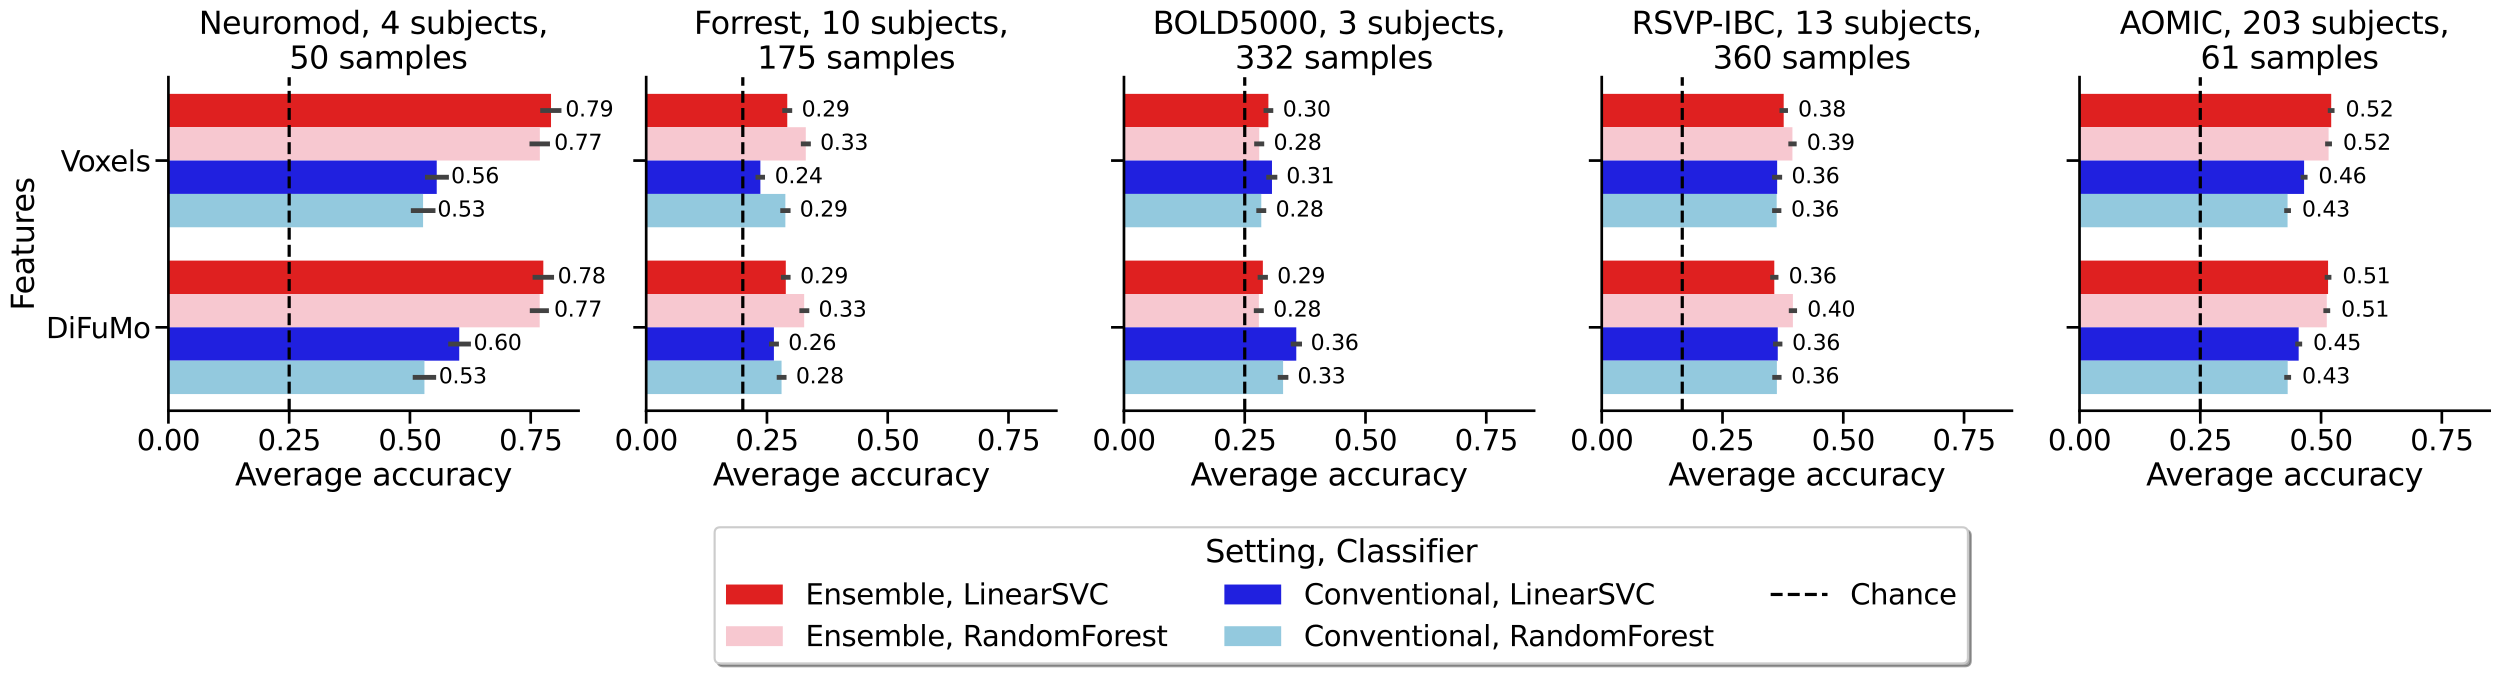 <?xml version="1.0" encoding="utf-8" standalone="no"?>
<!DOCTYPE svg PUBLIC "-//W3C//DTD SVG 1.1//EN"
  "http://www.w3.org/Graphics/SVG/1.1/DTD/svg11.dtd">
<svg xmlns:xlink="http://www.w3.org/1999/xlink" width="1742.765pt" height="469.643pt" viewBox="0 0 1742.765 469.643" xmlns="http://www.w3.org/2000/svg" version="1.1">
 <defs>
  <style type="text/css">*{stroke-linejoin: round; stroke-linecap: butt}</style>
 </defs>
 <g id="figure_1">
  <g id="patch_1">
   <path d="M 0 469.643 
L 1742.765 469.643 
L 1742.765 0 
L 0 0 
z
" style="fill: #ffffff"/>
  </g>
  <g id="axes_1">
   <g id="patch_2">
    <path d="M 117.398 286.324 
L 403.313 286.324 
L 403.313 53.8 
L 117.398 53.8 
z
" style="fill: #ffffff"/>
   </g>
   <g id="patch_3">
    <path d="M 117.398 65.426 
L 384.118 65.426 
L 384.118 88.678 
L 117.398 88.678 
z
" clip-path="url(#p6a5043e243)" style="fill: #df2020"/>
   </g>
   <g id="patch_4">
    <path d="M 117.398 181.688 
L 378.751 181.688 
L 378.751 204.94 
L 117.398 204.94 
z
" clip-path="url(#p6a5043e243)" style="fill: #df2020"/>
   </g>
   <g id="patch_5">
    <path d="M 117.398 88.678 
L 376.33 88.678 
L 376.33 111.931 
L 117.398 111.931 
z
" clip-path="url(#p6a5043e243)" style="fill: #f7c8d0"/>
   </g>
   <g id="patch_6">
    <path d="M 117.398 204.94 
L 376.225 204.94 
L 376.225 228.193 
L 117.398 228.193 
z
" clip-path="url(#p6a5043e243)" style="fill: #f7c8d0"/>
   </g>
   <g id="patch_7">
    <path d="M 117.398 111.931 
L 304.454 111.931 
L 304.454 135.183 
L 117.398 135.183 
z
" clip-path="url(#p6a5043e243)" style="fill: #2020df"/>
   </g>
   <g id="patch_8">
    <path d="M 117.398 228.193 
L 320.134 228.193 
L 320.134 251.445 
L 117.398 251.445 
z
" clip-path="url(#p6a5043e243)" style="fill: #2020df"/>
   </g>
   <g id="patch_9">
    <path d="M 117.398 135.183 
L 294.93 135.183 
L 294.93 158.436 
L 117.398 158.436 
z
" clip-path="url(#p6a5043e243)" style="fill: #93c9de"/>
   </g>
   <g id="patch_10">
    <path d="M 117.398 251.445 
L 295.877 251.445 
L 295.877 274.698 
L 117.398 274.698 
z
" clip-path="url(#p6a5043e243)" style="fill: #93c9de"/>
   </g>
   <g id="matplotlib.axis_1">
    <g id="xtick_1">
     <g id="line2d_1">
      <defs>
       <path id="m6eff42b10c" d="M 0 0 
L 0 9 
" style="stroke: #000000; stroke-width: 1.875"/>
      </defs>
      <g>
       <use xlink:href="#m6eff42b10c" x="117.398" y="286.324" style="stroke: #000000; stroke-width: 1.875"/>
      </g>
     </g>
     <g id="text_1">
      <!-- 0.00 -->
      <g transform="translate(95.355 313.869) scale(0.198 -0.198)">
       <defs>
        <path id="DejaVuSans-30" d="M 2034 4250 
Q 1547 4250 1301 3770 
Q 1056 3291 1056 2328 
Q 1056 1369 1301 889 
Q 1547 409 2034 409 
Q 2525 409 2770 889 
Q 3016 1369 3016 2328 
Q 3016 3291 2770 3770 
Q 2525 4250 2034 4250 
z
M 2034 4750 
Q 2819 4750 3233 4129 
Q 3647 3509 3647 2328 
Q 3647 1150 3233 529 
Q 2819 -91 2034 -91 
Q 1250 -91 836 529 
Q 422 1150 422 2328 
Q 422 3509 836 4129 
Q 1250 4750 2034 4750 
z
" transform="scale(0.016)"/>
        <path id="DejaVuSans-2e" d="M 684 794 
L 1344 794 
L 1344 0 
L 684 0 
L 684 794 
z
" transform="scale(0.016)"/>
       </defs>
       <use xlink:href="#DejaVuSans-30"/>
       <use xlink:href="#DejaVuSans-2e" x="63.623"/>
       <use xlink:href="#DejaVuSans-30" x="95.41"/>
       <use xlink:href="#DejaVuSans-30" x="159.033"/>
      </g>
     </g>
    </g>
    <g id="xtick_2">
     <g id="line2d_2">
      <g>
       <use xlink:href="#m6eff42b10c" x="201.586" y="286.324" style="stroke: #000000; stroke-width: 1.875"/>
      </g>
     </g>
     <g id="text_2">
      <!-- 0.25 -->
      <g transform="translate(179.543 313.869) scale(0.198 -0.198)">
       <defs>
        <path id="DejaVuSans-32" d="M 1228 531 
L 3431 531 
L 3431 0 
L 469 0 
L 469 531 
Q 828 903 1448 1529 
Q 2069 2156 2228 2338 
Q 2531 2678 2651 2914 
Q 2772 3150 2772 3378 
Q 2772 3750 2511 3984 
Q 2250 4219 1831 4219 
Q 1534 4219 1204 4116 
Q 875 4013 500 3803 
L 500 4441 
Q 881 4594 1212 4672 
Q 1544 4750 1819 4750 
Q 2544 4750 2975 4387 
Q 3406 4025 3406 3419 
Q 3406 3131 3298 2873 
Q 3191 2616 2906 2266 
Q 2828 2175 2409 1742 
Q 1991 1309 1228 531 
z
" transform="scale(0.016)"/>
        <path id="DejaVuSans-35" d="M 691 4666 
L 3169 4666 
L 3169 4134 
L 1269 4134 
L 1269 2991 
Q 1406 3038 1543 3061 
Q 1681 3084 1819 3084 
Q 2600 3084 3056 2656 
Q 3513 2228 3513 1497 
Q 3513 744 3044 326 
Q 2575 -91 1722 -91 
Q 1428 -91 1123 -41 
Q 819 9 494 109 
L 494 744 
Q 775 591 1075 516 
Q 1375 441 1709 441 
Q 2250 441 2565 725 
Q 2881 1009 2881 1497 
Q 2881 1984 2565 2268 
Q 2250 2553 1709 2553 
Q 1456 2553 1204 2497 
Q 953 2441 691 2322 
L 691 4666 
z
" transform="scale(0.016)"/>
       </defs>
       <use xlink:href="#DejaVuSans-30"/>
       <use xlink:href="#DejaVuSans-2e" x="63.623"/>
       <use xlink:href="#DejaVuSans-32" x="95.41"/>
       <use xlink:href="#DejaVuSans-35" x="159.033"/>
      </g>
     </g>
    </g>
    <g id="xtick_3">
     <g id="line2d_3">
      <g>
       <use xlink:href="#m6eff42b10c" x="285.775" y="286.324" style="stroke: #000000; stroke-width: 1.875"/>
      </g>
     </g>
     <g id="text_3">
      <!-- 0.50 -->
      <g transform="translate(263.732 313.869) scale(0.198 -0.198)">
       <use xlink:href="#DejaVuSans-30"/>
       <use xlink:href="#DejaVuSans-2e" x="63.623"/>
       <use xlink:href="#DejaVuSans-35" x="95.41"/>
       <use xlink:href="#DejaVuSans-30" x="159.033"/>
      </g>
     </g>
    </g>
    <g id="xtick_4">
     <g id="line2d_4">
      <g>
       <use xlink:href="#m6eff42b10c" x="369.963" y="286.324" style="stroke: #000000; stroke-width: 1.875"/>
      </g>
     </g>
     <g id="text_4">
      <!-- 0.75 -->
      <g transform="translate(347.92 313.869) scale(0.198 -0.198)">
       <defs>
        <path id="DejaVuSans-37" d="M 525 4666 
L 3525 4666 
L 3525 4397 
L 1831 0 
L 1172 0 
L 2766 4134 
L 525 4134 
L 525 4666 
z
" transform="scale(0.016)"/>
       </defs>
       <use xlink:href="#DejaVuSans-30"/>
       <use xlink:href="#DejaVuSans-2e" x="63.623"/>
       <use xlink:href="#DejaVuSans-37" x="95.41"/>
       <use xlink:href="#DejaVuSans-35" x="159.033"/>
      </g>
     </g>
    </g>
    <g id="text_5">
     <!-- Average accuracy -->
     <g transform="translate(163.844 338.399) scale(0.216 -0.216)">
      <defs>
       <path id="DejaVuSans-41" d="M 2188 4044 
L 1331 1722 
L 3047 1722 
L 2188 4044 
z
M 1831 4666 
L 2547 4666 
L 4325 0 
L 3669 0 
L 3244 1197 
L 1141 1197 
L 716 0 
L 50 0 
L 1831 4666 
z
" transform="scale(0.016)"/>
       <path id="DejaVuSans-76" d="M 191 3500 
L 800 3500 
L 1894 563 
L 2988 3500 
L 3597 3500 
L 2284 0 
L 1503 0 
L 191 3500 
z
" transform="scale(0.016)"/>
       <path id="DejaVuSans-65" d="M 3597 1894 
L 3597 1613 
L 953 1613 
Q 991 1019 1311 708 
Q 1631 397 2203 397 
Q 2534 397 2845 478 
Q 3156 559 3463 722 
L 3463 178 
Q 3153 47 2828 -22 
Q 2503 -91 2169 -91 
Q 1331 -91 842 396 
Q 353 884 353 1716 
Q 353 2575 817 3079 
Q 1281 3584 2069 3584 
Q 2775 3584 3186 3129 
Q 3597 2675 3597 1894 
z
M 3022 2063 
Q 3016 2534 2758 2815 
Q 2500 3097 2075 3097 
Q 1594 3097 1305 2825 
Q 1016 2553 972 2059 
L 3022 2063 
z
" transform="scale(0.016)"/>
       <path id="DejaVuSans-72" d="M 2631 2963 
Q 2534 3019 2420 3045 
Q 2306 3072 2169 3072 
Q 1681 3072 1420 2755 
Q 1159 2438 1159 1844 
L 1159 0 
L 581 0 
L 581 3500 
L 1159 3500 
L 1159 2956 
Q 1341 3275 1631 3429 
Q 1922 3584 2338 3584 
Q 2397 3584 2469 3576 
Q 2541 3569 2628 3553 
L 2631 2963 
z
" transform="scale(0.016)"/>
       <path id="DejaVuSans-61" d="M 2194 1759 
Q 1497 1759 1228 1600 
Q 959 1441 959 1056 
Q 959 750 1161 570 
Q 1363 391 1709 391 
Q 2188 391 2477 730 
Q 2766 1069 2766 1631 
L 2766 1759 
L 2194 1759 
z
M 3341 1997 
L 3341 0 
L 2766 0 
L 2766 531 
Q 2569 213 2275 61 
Q 1981 -91 1556 -91 
Q 1019 -91 701 211 
Q 384 513 384 1019 
Q 384 1609 779 1909 
Q 1175 2209 1959 2209 
L 2766 2209 
L 2766 2266 
Q 2766 2663 2505 2880 
Q 2244 3097 1772 3097 
Q 1472 3097 1187 3025 
Q 903 2953 641 2809 
L 641 3341 
Q 956 3463 1253 3523 
Q 1550 3584 1831 3584 
Q 2591 3584 2966 3190 
Q 3341 2797 3341 1997 
z
" transform="scale(0.016)"/>
       <path id="DejaVuSans-67" d="M 2906 1791 
Q 2906 2416 2648 2759 
Q 2391 3103 1925 3103 
Q 1463 3103 1205 2759 
Q 947 2416 947 1791 
Q 947 1169 1205 825 
Q 1463 481 1925 481 
Q 2391 481 2648 825 
Q 2906 1169 2906 1791 
z
M 3481 434 
Q 3481 -459 3084 -895 
Q 2688 -1331 1869 -1331 
Q 1566 -1331 1297 -1286 
Q 1028 -1241 775 -1147 
L 775 -588 
Q 1028 -725 1275 -790 
Q 1522 -856 1778 -856 
Q 2344 -856 2625 -561 
Q 2906 -266 2906 331 
L 2906 616 
Q 2728 306 2450 153 
Q 2172 0 1784 0 
Q 1141 0 747 490 
Q 353 981 353 1791 
Q 353 2603 747 3093 
Q 1141 3584 1784 3584 
Q 2172 3584 2450 3431 
Q 2728 3278 2906 2969 
L 2906 3500 
L 3481 3500 
L 3481 434 
z
" transform="scale(0.016)"/>
       <path id="DejaVuSans-20" transform="scale(0.016)"/>
       <path id="DejaVuSans-63" d="M 3122 3366 
L 3122 2828 
Q 2878 2963 2633 3030 
Q 2388 3097 2138 3097 
Q 1578 3097 1268 2742 
Q 959 2388 959 1747 
Q 959 1106 1268 751 
Q 1578 397 2138 397 
Q 2388 397 2633 464 
Q 2878 531 3122 666 
L 3122 134 
Q 2881 22 2623 -34 
Q 2366 -91 2075 -91 
Q 1284 -91 818 406 
Q 353 903 353 1747 
Q 353 2603 823 3093 
Q 1294 3584 2113 3584 
Q 2378 3584 2631 3529 
Q 2884 3475 3122 3366 
z
" transform="scale(0.016)"/>
       <path id="DejaVuSans-75" d="M 544 1381 
L 544 3500 
L 1119 3500 
L 1119 1403 
Q 1119 906 1312 657 
Q 1506 409 1894 409 
Q 2359 409 2629 706 
Q 2900 1003 2900 1516 
L 2900 3500 
L 3475 3500 
L 3475 0 
L 2900 0 
L 2900 538 
Q 2691 219 2414 64 
Q 2138 -91 1772 -91 
Q 1169 -91 856 284 
Q 544 659 544 1381 
z
M 1991 3584 
L 1991 3584 
z
" transform="scale(0.016)"/>
       <path id="DejaVuSans-79" d="M 2059 -325 
Q 1816 -950 1584 -1140 
Q 1353 -1331 966 -1331 
L 506 -1331 
L 506 -850 
L 844 -850 
Q 1081 -850 1212 -737 
Q 1344 -625 1503 -206 
L 1606 56 
L 191 3500 
L 800 3500 
L 1894 763 
L 2988 3500 
L 3597 3500 
L 2059 -325 
z
" transform="scale(0.016)"/>
      </defs>
      <use xlink:href="#DejaVuSans-41"/>
      <use xlink:href="#DejaVuSans-76" x="62.533"/>
      <use xlink:href="#DejaVuSans-65" x="121.713"/>
      <use xlink:href="#DejaVuSans-72" x="183.236"/>
      <use xlink:href="#DejaVuSans-61" x="224.35"/>
      <use xlink:href="#DejaVuSans-67" x="285.629"/>
      <use xlink:href="#DejaVuSans-65" x="349.105"/>
      <use xlink:href="#DejaVuSans-20" x="410.629"/>
      <use xlink:href="#DejaVuSans-61" x="442.416"/>
      <use xlink:href="#DejaVuSans-63" x="503.695"/>
      <use xlink:href="#DejaVuSans-63" x="558.676"/>
      <use xlink:href="#DejaVuSans-75" x="613.656"/>
      <use xlink:href="#DejaVuSans-72" x="677.035"/>
      <use xlink:href="#DejaVuSans-61" x="718.148"/>
      <use xlink:href="#DejaVuSans-63" x="779.428"/>
      <use xlink:href="#DejaVuSans-79" x="834.408"/>
     </g>
    </g>
   </g>
   <g id="matplotlib.axis_2">
    <g id="ytick_1">
     <g id="line2d_5">
      <defs>
       <path id="m0f03ba77e4" d="M 0 0 
L -9 0 
" style="stroke: #000000; stroke-width: 1.875"/>
      </defs>
      <g>
       <use xlink:href="#m0f03ba77e4" x="117.398" y="111.931" style="stroke: #000000; stroke-width: 1.875"/>
      </g>
     </g>
     <g id="text_6">
      <!-- Voxels -->
      <g transform="translate(42.292 119.453) scale(0.198 -0.198)">
       <defs>
        <path id="DejaVuSans-56" d="M 1831 0 
L 50 4666 
L 709 4666 
L 2188 738 
L 3669 4666 
L 4325 4666 
L 2547 0 
L 1831 0 
z
" transform="scale(0.016)"/>
        <path id="DejaVuSans-6f" d="M 1959 3097 
Q 1497 3097 1228 2736 
Q 959 2375 959 1747 
Q 959 1119 1226 758 
Q 1494 397 1959 397 
Q 2419 397 2687 759 
Q 2956 1122 2956 1747 
Q 2956 2369 2687 2733 
Q 2419 3097 1959 3097 
z
M 1959 3584 
Q 2709 3584 3137 3096 
Q 3566 2609 3566 1747 
Q 3566 888 3137 398 
Q 2709 -91 1959 -91 
Q 1206 -91 779 398 
Q 353 888 353 1747 
Q 353 2609 779 3096 
Q 1206 3584 1959 3584 
z
" transform="scale(0.016)"/>
        <path id="DejaVuSans-78" d="M 3513 3500 
L 2247 1797 
L 3578 0 
L 2900 0 
L 1881 1375 
L 863 0 
L 184 0 
L 1544 1831 
L 300 3500 
L 978 3500 
L 1906 2253 
L 2834 3500 
L 3513 3500 
z
" transform="scale(0.016)"/>
        <path id="DejaVuSans-6c" d="M 603 4863 
L 1178 4863 
L 1178 0 
L 603 0 
L 603 4863 
z
" transform="scale(0.016)"/>
        <path id="DejaVuSans-73" d="M 2834 3397 
L 2834 2853 
Q 2591 2978 2328 3040 
Q 2066 3103 1784 3103 
Q 1356 3103 1142 2972 
Q 928 2841 928 2578 
Q 928 2378 1081 2264 
Q 1234 2150 1697 2047 
L 1894 2003 
Q 2506 1872 2764 1633 
Q 3022 1394 3022 966 
Q 3022 478 2636 193 
Q 2250 -91 1575 -91 
Q 1294 -91 989 -36 
Q 684 19 347 128 
L 347 722 
Q 666 556 975 473 
Q 1284 391 1588 391 
Q 1994 391 2212 530 
Q 2431 669 2431 922 
Q 2431 1156 2273 1281 
Q 2116 1406 1581 1522 
L 1381 1569 
Q 847 1681 609 1914 
Q 372 2147 372 2553 
Q 372 3047 722 3315 
Q 1072 3584 1716 3584 
Q 2034 3584 2315 3537 
Q 2597 3491 2834 3397 
z
" transform="scale(0.016)"/>
       </defs>
       <use xlink:href="#DejaVuSans-56"/>
       <use xlink:href="#DejaVuSans-6f" x="60.658"/>
       <use xlink:href="#DejaVuSans-78" x="118.715"/>
       <use xlink:href="#DejaVuSans-65" x="174.77"/>
       <use xlink:href="#DejaVuSans-6c" x="236.293"/>
       <use xlink:href="#DejaVuSans-73" x="264.076"/>
      </g>
     </g>
    </g>
    <g id="ytick_2">
     <g id="line2d_6">
      <g>
       <use xlink:href="#m0f03ba77e4" x="117.398" y="228.193" style="stroke: #000000; stroke-width: 1.875"/>
      </g>
     </g>
     <g id="text_7">
      <!-- DiFuMo -->
      <g transform="translate(32.105 235.715) scale(0.198 -0.198)">
       <defs>
        <path id="DejaVuSans-44" d="M 1259 4147 
L 1259 519 
L 2022 519 
Q 2988 519 3436 956 
Q 3884 1394 3884 2338 
Q 3884 3275 3436 3711 
Q 2988 4147 2022 4147 
L 1259 4147 
z
M 628 4666 
L 1925 4666 
Q 3281 4666 3915 4102 
Q 4550 3538 4550 2338 
Q 4550 1131 3912 565 
Q 3275 0 1925 0 
L 628 0 
L 628 4666 
z
" transform="scale(0.016)"/>
        <path id="DejaVuSans-69" d="M 603 3500 
L 1178 3500 
L 1178 0 
L 603 0 
L 603 3500 
z
M 603 4863 
L 1178 4863 
L 1178 4134 
L 603 4134 
L 603 4863 
z
" transform="scale(0.016)"/>
        <path id="DejaVuSans-46" d="M 628 4666 
L 3309 4666 
L 3309 4134 
L 1259 4134 
L 1259 2759 
L 3109 2759 
L 3109 2228 
L 1259 2228 
L 1259 0 
L 628 0 
L 628 4666 
z
" transform="scale(0.016)"/>
        <path id="DejaVuSans-4d" d="M 628 4666 
L 1569 4666 
L 2759 1491 
L 3956 4666 
L 4897 4666 
L 4897 0 
L 4281 0 
L 4281 4097 
L 3078 897 
L 2444 897 
L 1241 4097 
L 1241 0 
L 628 0 
L 628 4666 
z
" transform="scale(0.016)"/>
       </defs>
       <use xlink:href="#DejaVuSans-44"/>
       <use xlink:href="#DejaVuSans-69" x="77.002"/>
       <use xlink:href="#DejaVuSans-46" x="104.785"/>
       <use xlink:href="#DejaVuSans-75" x="156.805"/>
       <use xlink:href="#DejaVuSans-4d" x="220.184"/>
       <use xlink:href="#DejaVuSans-6f" x="306.463"/>
      </g>
     </g>
    </g>
    <g id="text_8">
     <!-- Features -->
     <g transform="translate(23.613 216.49) rotate(-90) scale(0.216 -0.216)">
      <defs>
       <path id="DejaVuSans-74" d="M 1172 4494 
L 1172 3500 
L 2356 3500 
L 2356 3053 
L 1172 3053 
L 1172 1153 
Q 1172 725 1289 603 
Q 1406 481 1766 481 
L 2356 481 
L 2356 0 
L 1766 0 
Q 1100 0 847 248 
Q 594 497 594 1153 
L 594 3053 
L 172 3053 
L 172 3500 
L 594 3500 
L 594 4494 
L 1172 4494 
z
" transform="scale(0.016)"/>
      </defs>
      <use xlink:href="#DejaVuSans-46"/>
      <use xlink:href="#DejaVuSans-65" x="52.02"/>
      <use xlink:href="#DejaVuSans-61" x="113.543"/>
      <use xlink:href="#DejaVuSans-74" x="174.822"/>
      <use xlink:href="#DejaVuSans-75" x="214.031"/>
      <use xlink:href="#DejaVuSans-72" x="277.41"/>
      <use xlink:href="#DejaVuSans-65" x="316.273"/>
      <use xlink:href="#DejaVuSans-73" x="377.797"/>
     </g>
    </g>
   </g>
   <g id="line2d_7">
    <path d="M 378.277 77.052 
L 389.698 77.052 
" clip-path="url(#p6a5043e243)" style="fill: none; stroke: #424242; stroke-width: 3.375; stroke-linecap: square"/>
   </g>
   <g id="line2d_8">
    <path d="M 372.96 193.314 
L 384.54 193.314 
" clip-path="url(#p6a5043e243)" style="fill: none; stroke: #424242; stroke-width: 3.375; stroke-linecap: square"/>
   </g>
   <g id="line2d_9">
    <path d="M 370.805 100.305 
L 381.698 100.305 
" clip-path="url(#p6a5043e243)" style="fill: none; stroke: #424242; stroke-width: 3.375; stroke-linecap: square"/>
   </g>
   <g id="line2d_10">
    <path d="M 371.014 216.567 
L 380.961 216.567 
" clip-path="url(#p6a5043e243)" style="fill: none; stroke: #424242; stroke-width: 3.375; stroke-linecap: square"/>
   </g>
   <g id="line2d_11">
    <path d="M 297.978 123.557 
L 311.242 123.557 
" clip-path="url(#p6a5043e243)" style="fill: none; stroke: #424242; stroke-width: 3.375; stroke-linecap: square"/>
   </g>
   <g id="line2d_12">
    <path d="M 314.136 239.819 
L 326.608 239.819 
" clip-path="url(#p6a5043e243)" style="fill: none; stroke: #424242; stroke-width: 3.375; stroke-linecap: square"/>
   </g>
   <g id="line2d_13">
    <path d="M 288.09 146.81 
L 301.877 146.81 
" clip-path="url(#p6a5043e243)" style="fill: none; stroke: #424242; stroke-width: 3.375; stroke-linecap: square"/>
   </g>
   <g id="line2d_14">
    <path d="M 289.403 263.072 
L 302.351 263.072 
" clip-path="url(#p6a5043e243)" style="fill: none; stroke: #424242; stroke-width: 3.375; stroke-linecap: square"/>
   </g>
   <g id="line2d_15">
    <path d="M 201.586 286.324 
L 201.586 53.8 
" clip-path="url(#p6a5043e243)" style="fill: none; stroke-dasharray: 8.325,3.6; stroke-dashoffset: 0; stroke: #000000; stroke-width: 2.25"/>
   </g>
   <g id="patch_11">
    <path d="M 117.398 286.324 
L 117.398 53.8 
" style="fill: none; stroke: #000000; stroke-width: 1.875; stroke-linejoin: miter; stroke-linecap: square"/>
   </g>
   <g id="patch_12">
    <path d="M 117.398 286.324 
L 403.313 286.324 
" style="fill: none; stroke: #000000; stroke-width: 1.875; stroke-linejoin: miter; stroke-linecap: square"/>
   </g>
   <g id="text_9">
    <!-- 0.79 -->
    <g transform="translate(394.118 81.189) scale(0.15 -0.15)">
     <defs>
      <path id="DejaVuSans-39" d="M 703 97 
L 703 672 
Q 941 559 1184 500 
Q 1428 441 1663 441 
Q 2288 441 2617 861 
Q 2947 1281 2994 2138 
Q 2813 1869 2534 1725 
Q 2256 1581 1919 1581 
Q 1219 1581 811 2004 
Q 403 2428 403 3163 
Q 403 3881 828 4315 
Q 1253 4750 1959 4750 
Q 2769 4750 3195 4129 
Q 3622 3509 3622 2328 
Q 3622 1225 3098 567 
Q 2575 -91 1691 -91 
Q 1453 -91 1209 -44 
Q 966 3 703 97 
z
M 1959 2075 
Q 2384 2075 2632 2365 
Q 2881 2656 2881 3163 
Q 2881 3666 2632 3958 
Q 2384 4250 1959 4250 
Q 1534 4250 1286 3958 
Q 1038 3666 1038 3163 
Q 1038 2656 1286 2365 
Q 1534 2075 1959 2075 
z
" transform="scale(0.016)"/>
     </defs>
     <use xlink:href="#DejaVuSans-30"/>
     <use xlink:href="#DejaVuSans-2e" x="63.623"/>
     <use xlink:href="#DejaVuSans-37" x="95.41"/>
     <use xlink:href="#DejaVuSans-39" x="159.033"/>
    </g>
   </g>
   <g id="text_10">
    <!-- 0.78 -->
    <g transform="translate(388.751 197.451) scale(0.15 -0.15)">
     <defs>
      <path id="DejaVuSans-38" d="M 2034 2216 
Q 1584 2216 1326 1975 
Q 1069 1734 1069 1313 
Q 1069 891 1326 650 
Q 1584 409 2034 409 
Q 2484 409 2743 651 
Q 3003 894 3003 1313 
Q 3003 1734 2745 1975 
Q 2488 2216 2034 2216 
z
M 1403 2484 
Q 997 2584 770 2862 
Q 544 3141 544 3541 
Q 544 4100 942 4425 
Q 1341 4750 2034 4750 
Q 2731 4750 3128 4425 
Q 3525 4100 3525 3541 
Q 3525 3141 3298 2862 
Q 3072 2584 2669 2484 
Q 3125 2378 3379 2068 
Q 3634 1759 3634 1313 
Q 3634 634 3220 271 
Q 2806 -91 2034 -91 
Q 1263 -91 848 271 
Q 434 634 434 1313 
Q 434 1759 690 2068 
Q 947 2378 1403 2484 
z
M 1172 3481 
Q 1172 3119 1398 2916 
Q 1625 2713 2034 2713 
Q 2441 2713 2670 2916 
Q 2900 3119 2900 3481 
Q 2900 3844 2670 4047 
Q 2441 4250 2034 4250 
Q 1625 4250 1398 4047 
Q 1172 3844 1172 3481 
z
" transform="scale(0.016)"/>
     </defs>
     <use xlink:href="#DejaVuSans-30"/>
     <use xlink:href="#DejaVuSans-2e" x="63.623"/>
     <use xlink:href="#DejaVuSans-37" x="95.41"/>
     <use xlink:href="#DejaVuSans-38" x="159.033"/>
    </g>
   </g>
   <g id="text_11">
    <!-- 0.77 -->
    <g transform="translate(386.33 104.441) scale(0.15 -0.15)">
     <use xlink:href="#DejaVuSans-30"/>
     <use xlink:href="#DejaVuSans-2e" x="63.623"/>
     <use xlink:href="#DejaVuSans-37" x="95.41"/>
     <use xlink:href="#DejaVuSans-37" x="159.033"/>
    </g>
   </g>
   <g id="text_12">
    <!-- 0.77 -->
    <g transform="translate(386.225 220.703) scale(0.15 -0.15)">
     <use xlink:href="#DejaVuSans-30"/>
     <use xlink:href="#DejaVuSans-2e" x="63.623"/>
     <use xlink:href="#DejaVuSans-37" x="95.41"/>
     <use xlink:href="#DejaVuSans-37" x="159.033"/>
    </g>
   </g>
   <g id="text_13">
    <!-- 0.56 -->
    <g transform="translate(314.454 127.694) scale(0.15 -0.15)">
     <defs>
      <path id="DejaVuSans-36" d="M 2113 2584 
Q 1688 2584 1439 2293 
Q 1191 2003 1191 1497 
Q 1191 994 1439 701 
Q 1688 409 2113 409 
Q 2538 409 2786 701 
Q 3034 994 3034 1497 
Q 3034 2003 2786 2293 
Q 2538 2584 2113 2584 
z
M 3366 4563 
L 3366 3988 
Q 3128 4100 2886 4159 
Q 2644 4219 2406 4219 
Q 1781 4219 1451 3797 
Q 1122 3375 1075 2522 
Q 1259 2794 1537 2939 
Q 1816 3084 2150 3084 
Q 2853 3084 3261 2657 
Q 3669 2231 3669 1497 
Q 3669 778 3244 343 
Q 2819 -91 2113 -91 
Q 1303 -91 875 529 
Q 447 1150 447 2328 
Q 447 3434 972 4092 
Q 1497 4750 2381 4750 
Q 2619 4750 2861 4703 
Q 3103 4656 3366 4563 
z
" transform="scale(0.016)"/>
     </defs>
     <use xlink:href="#DejaVuSans-30"/>
     <use xlink:href="#DejaVuSans-2e" x="63.623"/>
     <use xlink:href="#DejaVuSans-35" x="95.41"/>
     <use xlink:href="#DejaVuSans-36" x="159.033"/>
    </g>
   </g>
   <g id="text_14">
    <!-- 0.60 -->
    <g transform="translate(330.134 243.956) scale(0.15 -0.15)">
     <use xlink:href="#DejaVuSans-30"/>
     <use xlink:href="#DejaVuSans-2e" x="63.623"/>
     <use xlink:href="#DejaVuSans-36" x="95.41"/>
     <use xlink:href="#DejaVuSans-30" x="159.033"/>
    </g>
   </g>
   <g id="text_15">
    <!-- 0.53 -->
    <g transform="translate(304.93 150.946) scale(0.15 -0.15)">
     <defs>
      <path id="DejaVuSans-33" d="M 2597 2516 
Q 3050 2419 3304 2112 
Q 3559 1806 3559 1356 
Q 3559 666 3084 287 
Q 2609 -91 1734 -91 
Q 1441 -91 1130 -33 
Q 819 25 488 141 
L 488 750 
Q 750 597 1062 519 
Q 1375 441 1716 441 
Q 2309 441 2620 675 
Q 2931 909 2931 1356 
Q 2931 1769 2642 2001 
Q 2353 2234 1838 2234 
L 1294 2234 
L 1294 2753 
L 1863 2753 
Q 2328 2753 2575 2939 
Q 2822 3125 2822 3475 
Q 2822 3834 2567 4026 
Q 2313 4219 1838 4219 
Q 1578 4219 1281 4162 
Q 984 4106 628 3988 
L 628 4550 
Q 988 4650 1302 4700 
Q 1616 4750 1894 4750 
Q 2613 4750 3031 4423 
Q 3450 4097 3450 3541 
Q 3450 3153 3228 2886 
Q 3006 2619 2597 2516 
z
" transform="scale(0.016)"/>
     </defs>
     <use xlink:href="#DejaVuSans-30"/>
     <use xlink:href="#DejaVuSans-2e" x="63.623"/>
     <use xlink:href="#DejaVuSans-35" x="95.41"/>
     <use xlink:href="#DejaVuSans-33" x="159.033"/>
    </g>
   </g>
   <g id="text_16">
    <!-- 0.53 -->
    <g transform="translate(305.877 267.208) scale(0.15 -0.15)">
     <use xlink:href="#DejaVuSans-30"/>
     <use xlink:href="#DejaVuSans-2e" x="63.623"/>
     <use xlink:href="#DejaVuSans-35" x="95.41"/>
     <use xlink:href="#DejaVuSans-33" x="159.033"/>
    </g>
   </g>
   <g id="text_17">
    <!-- Neuromod, 4 subjects, -->
    <g transform="translate(138.624 23.613) scale(0.216 -0.216)">
     <defs>
      <path id="DejaVuSans-4e" d="M 628 4666 
L 1478 4666 
L 3547 763 
L 3547 4666 
L 4159 4666 
L 4159 0 
L 3309 0 
L 1241 3903 
L 1241 0 
L 628 0 
L 628 4666 
z
" transform="scale(0.016)"/>
      <path id="DejaVuSans-6d" d="M 3328 2828 
Q 3544 3216 3844 3400 
Q 4144 3584 4550 3584 
Q 5097 3584 5394 3201 
Q 5691 2819 5691 2113 
L 5691 0 
L 5113 0 
L 5113 2094 
Q 5113 2597 4934 2840 
Q 4756 3084 4391 3084 
Q 3944 3084 3684 2787 
Q 3425 2491 3425 1978 
L 3425 0 
L 2847 0 
L 2847 2094 
Q 2847 2600 2669 2842 
Q 2491 3084 2119 3084 
Q 1678 3084 1418 2786 
Q 1159 2488 1159 1978 
L 1159 0 
L 581 0 
L 581 3500 
L 1159 3500 
L 1159 2956 
Q 1356 3278 1631 3431 
Q 1906 3584 2284 3584 
Q 2666 3584 2933 3390 
Q 3200 3197 3328 2828 
z
" transform="scale(0.016)"/>
      <path id="DejaVuSans-64" d="M 2906 2969 
L 2906 4863 
L 3481 4863 
L 3481 0 
L 2906 0 
L 2906 525 
Q 2725 213 2448 61 
Q 2172 -91 1784 -91 
Q 1150 -91 751 415 
Q 353 922 353 1747 
Q 353 2572 751 3078 
Q 1150 3584 1784 3584 
Q 2172 3584 2448 3432 
Q 2725 3281 2906 2969 
z
M 947 1747 
Q 947 1113 1208 752 
Q 1469 391 1925 391 
Q 2381 391 2643 752 
Q 2906 1113 2906 1747 
Q 2906 2381 2643 2742 
Q 2381 3103 1925 3103 
Q 1469 3103 1208 2742 
Q 947 2381 947 1747 
z
" transform="scale(0.016)"/>
      <path id="DejaVuSans-2c" d="M 750 794 
L 1409 794 
L 1409 256 
L 897 -744 
L 494 -744 
L 750 256 
L 750 794 
z
" transform="scale(0.016)"/>
      <path id="DejaVuSans-34" d="M 2419 4116 
L 825 1625 
L 2419 1625 
L 2419 4116 
z
M 2253 4666 
L 3047 4666 
L 3047 1625 
L 3713 1625 
L 3713 1100 
L 3047 1100 
L 3047 0 
L 2419 0 
L 2419 1100 
L 313 1100 
L 313 1709 
L 2253 4666 
z
" transform="scale(0.016)"/>
      <path id="DejaVuSans-62" d="M 3116 1747 
Q 3116 2381 2855 2742 
Q 2594 3103 2138 3103 
Q 1681 3103 1420 2742 
Q 1159 2381 1159 1747 
Q 1159 1113 1420 752 
Q 1681 391 2138 391 
Q 2594 391 2855 752 
Q 3116 1113 3116 1747 
z
M 1159 2969 
Q 1341 3281 1617 3432 
Q 1894 3584 2278 3584 
Q 2916 3584 3314 3078 
Q 3713 2572 3713 1747 
Q 3713 922 3314 415 
Q 2916 -91 2278 -91 
Q 1894 -91 1617 61 
Q 1341 213 1159 525 
L 1159 0 
L 581 0 
L 581 4863 
L 1159 4863 
L 1159 2969 
z
" transform="scale(0.016)"/>
      <path id="DejaVuSans-6a" d="M 603 3500 
L 1178 3500 
L 1178 -63 
Q 1178 -731 923 -1031 
Q 669 -1331 103 -1331 
L -116 -1331 
L -116 -844 
L 38 -844 
Q 366 -844 484 -692 
Q 603 -541 603 -63 
L 603 3500 
z
M 603 4863 
L 1178 4863 
L 1178 4134 
L 603 4134 
L 603 4863 
z
" transform="scale(0.016)"/>
     </defs>
     <use xlink:href="#DejaVuSans-4e"/>
     <use xlink:href="#DejaVuSans-65" x="74.805"/>
     <use xlink:href="#DejaVuSans-75" x="136.328"/>
     <use xlink:href="#DejaVuSans-72" x="199.707"/>
     <use xlink:href="#DejaVuSans-6f" x="238.57"/>
     <use xlink:href="#DejaVuSans-6d" x="299.752"/>
     <use xlink:href="#DejaVuSans-6f" x="397.164"/>
     <use xlink:href="#DejaVuSans-64" x="458.346"/>
     <use xlink:href="#DejaVuSans-2c" x="521.822"/>
     <use xlink:href="#DejaVuSans-20" x="553.609"/>
     <use xlink:href="#DejaVuSans-34" x="585.396"/>
     <use xlink:href="#DejaVuSans-20" x="649.02"/>
     <use xlink:href="#DejaVuSans-73" x="680.807"/>
     <use xlink:href="#DejaVuSans-75" x="732.906"/>
     <use xlink:href="#DejaVuSans-62" x="796.285"/>
     <use xlink:href="#DejaVuSans-6a" x="859.762"/>
     <use xlink:href="#DejaVuSans-65" x="887.545"/>
     <use xlink:href="#DejaVuSans-63" x="949.068"/>
     <use xlink:href="#DejaVuSans-74" x="1004.049"/>
     <use xlink:href="#DejaVuSans-73" x="1043.258"/>
     <use xlink:href="#DejaVuSans-2c" x="1095.357"/>
    </g>
    <!--  50 samples -->
    <g transform="translate(194.855 47.8) scale(0.216 -0.216)">
     <defs>
      <path id="DejaVuSans-70" d="M 1159 525 
L 1159 -1331 
L 581 -1331 
L 581 3500 
L 1159 3500 
L 1159 2969 
Q 1341 3281 1617 3432 
Q 1894 3584 2278 3584 
Q 2916 3584 3314 3078 
Q 3713 2572 3713 1747 
Q 3713 922 3314 415 
Q 2916 -91 2278 -91 
Q 1894 -91 1617 61 
Q 1341 213 1159 525 
z
M 3116 1747 
Q 3116 2381 2855 2742 
Q 2594 3103 2138 3103 
Q 1681 3103 1420 2742 
Q 1159 2381 1159 1747 
Q 1159 1113 1420 752 
Q 1681 391 2138 391 
Q 2594 391 2855 752 
Q 3116 1113 3116 1747 
z
" transform="scale(0.016)"/>
     </defs>
     <use xlink:href="#DejaVuSans-20"/>
     <use xlink:href="#DejaVuSans-35" x="31.787"/>
     <use xlink:href="#DejaVuSans-30" x="95.41"/>
     <use xlink:href="#DejaVuSans-20" x="159.033"/>
     <use xlink:href="#DejaVuSans-73" x="190.82"/>
     <use xlink:href="#DejaVuSans-61" x="242.92"/>
     <use xlink:href="#DejaVuSans-6d" x="304.199"/>
     <use xlink:href="#DejaVuSans-70" x="401.611"/>
     <use xlink:href="#DejaVuSans-6c" x="465.088"/>
     <use xlink:href="#DejaVuSans-65" x="492.871"/>
     <use xlink:href="#DejaVuSans-73" x="554.395"/>
    </g>
   </g>
  </g>
  <g id="axes_2">
   <g id="patch_13">
    <path d="M 450.461 286.324 
L 736.376 286.324 
L 736.376 53.8 
L 450.461 53.8 
z
" style="fill: #ffffff"/>
   </g>
   <g id="patch_14">
    <path d="M 450.461 65.426 
L 548.807 65.426 
L 548.807 88.678 
L 450.461 88.678 
z
" clip-path="url(#p2d83246770)" style="fill: #df2020"/>
   </g>
   <g id="patch_15">
    <path d="M 450.461 181.688 
L 547.783 181.688 
L 547.783 204.94 
L 450.461 204.94 
z
" clip-path="url(#p2d83246770)" style="fill: #df2020"/>
   </g>
   <g id="patch_16">
    <path d="M 450.461 88.678 
L 561.727 88.678 
L 561.727 111.931 
L 450.461 111.931 
z
" clip-path="url(#p2d83246770)" style="fill: #f7c8d0"/>
   </g>
   <g id="patch_17">
    <path d="M 450.461 204.94 
L 560.591 204.94 
L 560.591 228.193 
L 450.461 228.193 
z
" clip-path="url(#p2d83246770)" style="fill: #f7c8d0"/>
   </g>
   <g id="patch_18">
    <path d="M 450.461 111.931 
L 530.061 111.931 
L 530.061 135.183 
L 450.461 135.183 
z
" clip-path="url(#p2d83246770)" style="fill: #2020df"/>
   </g>
   <g id="patch_19">
    <path d="M 450.461 228.193 
L 539.498 228.193 
L 539.498 251.445 
L 450.461 251.445 
z
" clip-path="url(#p2d83246770)" style="fill: #2020df"/>
   </g>
   <g id="patch_20">
    <path d="M 450.461 135.183 
L 547.482 135.183 
L 547.482 158.436 
L 450.461 158.436 
z
" clip-path="url(#p2d83246770)" style="fill: #93c9de"/>
   </g>
   <g id="patch_21">
    <path d="M 450.461 251.445 
L 544.828 251.445 
L 544.828 274.698 
L 450.461 274.698 
z
" clip-path="url(#p2d83246770)" style="fill: #93c9de"/>
   </g>
   <g id="matplotlib.axis_3">
    <g id="xtick_5">
     <g id="line2d_16">
      <g>
       <use xlink:href="#m6eff42b10c" x="450.461" y="286.324" style="stroke: #000000; stroke-width: 1.875"/>
      </g>
     </g>
     <g id="text_18">
      <!-- 0.00 -->
      <g transform="translate(428.418 313.869) scale(0.198 -0.198)">
       <use xlink:href="#DejaVuSans-30"/>
       <use xlink:href="#DejaVuSans-2e" x="63.623"/>
       <use xlink:href="#DejaVuSans-30" x="95.41"/>
       <use xlink:href="#DejaVuSans-30" x="159.033"/>
      </g>
     </g>
    </g>
    <g id="xtick_6">
     <g id="line2d_17">
      <g>
       <use xlink:href="#m6eff42b10c" x="534.649" y="286.324" style="stroke: #000000; stroke-width: 1.875"/>
      </g>
     </g>
     <g id="text_19">
      <!-- 0.25 -->
      <g transform="translate(512.606 313.869) scale(0.198 -0.198)">
       <use xlink:href="#DejaVuSans-30"/>
       <use xlink:href="#DejaVuSans-2e" x="63.623"/>
       <use xlink:href="#DejaVuSans-32" x="95.41"/>
       <use xlink:href="#DejaVuSans-35" x="159.033"/>
      </g>
     </g>
    </g>
    <g id="xtick_7">
     <g id="line2d_18">
      <g>
       <use xlink:href="#m6eff42b10c" x="618.838" y="286.324" style="stroke: #000000; stroke-width: 1.875"/>
      </g>
     </g>
     <g id="text_20">
      <!-- 0.50 -->
      <g transform="translate(596.795 313.869) scale(0.198 -0.198)">
       <use xlink:href="#DejaVuSans-30"/>
       <use xlink:href="#DejaVuSans-2e" x="63.623"/>
       <use xlink:href="#DejaVuSans-35" x="95.41"/>
       <use xlink:href="#DejaVuSans-30" x="159.033"/>
      </g>
     </g>
    </g>
    <g id="xtick_8">
     <g id="line2d_19">
      <g>
       <use xlink:href="#m6eff42b10c" x="703.026" y="286.324" style="stroke: #000000; stroke-width: 1.875"/>
      </g>
     </g>
     <g id="text_21">
      <!-- 0.75 -->
      <g transform="translate(680.983 313.869) scale(0.198 -0.198)">
       <use xlink:href="#DejaVuSans-30"/>
       <use xlink:href="#DejaVuSans-2e" x="63.623"/>
       <use xlink:href="#DejaVuSans-37" x="95.41"/>
       <use xlink:href="#DejaVuSans-35" x="159.033"/>
      </g>
     </g>
    </g>
    <g id="text_22">
     <!-- Average accuracy -->
     <g transform="translate(496.907 338.399) scale(0.216 -0.216)">
      <use xlink:href="#DejaVuSans-41"/>
      <use xlink:href="#DejaVuSans-76" x="62.533"/>
      <use xlink:href="#DejaVuSans-65" x="121.713"/>
      <use xlink:href="#DejaVuSans-72" x="183.236"/>
      <use xlink:href="#DejaVuSans-61" x="224.35"/>
      <use xlink:href="#DejaVuSans-67" x="285.629"/>
      <use xlink:href="#DejaVuSans-65" x="349.105"/>
      <use xlink:href="#DejaVuSans-20" x="410.629"/>
      <use xlink:href="#DejaVuSans-61" x="442.416"/>
      <use xlink:href="#DejaVuSans-63" x="503.695"/>
      <use xlink:href="#DejaVuSans-63" x="558.676"/>
      <use xlink:href="#DejaVuSans-75" x="613.656"/>
      <use xlink:href="#DejaVuSans-72" x="677.035"/>
      <use xlink:href="#DejaVuSans-61" x="718.148"/>
      <use xlink:href="#DejaVuSans-63" x="779.428"/>
      <use xlink:href="#DejaVuSans-79" x="834.408"/>
     </g>
    </g>
   </g>
   <g id="matplotlib.axis_4">
    <g id="ytick_3">
     <g id="line2d_20">
      <g>
       <use xlink:href="#m0f03ba77e4" x="450.461" y="111.931" style="stroke: #000000; stroke-width: 1.875"/>
      </g>
     </g>
    </g>
    <g id="ytick_4">
     <g id="line2d_21">
      <g>
       <use xlink:href="#m0f03ba77e4" x="450.461" y="228.193" style="stroke: #000000; stroke-width: 1.875"/>
      </g>
     </g>
    </g>
   </g>
   <g id="line2d_22">
    <path d="M 547.008 77.052 
L 550.555 77.052 
" clip-path="url(#p2d83246770)" style="fill: none; stroke: #424242; stroke-width: 3.375; stroke-linecap: square"/>
   </g>
   <g id="line2d_23">
    <path d="M 546.076 193.314 
L 549.422 193.314 
" clip-path="url(#p2d83246770)" style="fill: none; stroke: #424242; stroke-width: 3.375; stroke-linecap: square"/>
   </g>
   <g id="line2d_24">
    <path d="M 559.963 100.305 
L 563.56 100.305 
" clip-path="url(#p2d83246770)" style="fill: none; stroke: #424242; stroke-width: 3.375; stroke-linecap: square"/>
   </g>
   <g id="line2d_25">
    <path d="M 558.929 216.567 
L 562.482 216.567 
" clip-path="url(#p2d83246770)" style="fill: none; stroke: #424242; stroke-width: 3.375; stroke-linecap: square"/>
   </g>
   <g id="line2d_26">
    <path d="M 528.354 123.557 
L 531.602 123.557 
" clip-path="url(#p2d83246770)" style="fill: none; stroke: #424242; stroke-width: 3.375; stroke-linecap: square"/>
   </g>
   <g id="line2d_27">
    <path d="M 537.786 239.819 
L 541.295 239.819 
" clip-path="url(#p2d83246770)" style="fill: none; stroke: #424242; stroke-width: 3.375; stroke-linecap: square"/>
   </g>
   <g id="line2d_28">
    <path d="M 545.621 146.81 
L 549.411 146.81 
" clip-path="url(#p2d83246770)" style="fill: none; stroke: #424242; stroke-width: 3.375; stroke-linecap: square"/>
   </g>
   <g id="line2d_29">
    <path d="M 543.146 263.072 
L 546.61 263.072 
" clip-path="url(#p2d83246770)" style="fill: none; stroke: #424242; stroke-width: 3.375; stroke-linecap: square"/>
   </g>
   <g id="line2d_30">
    <path d="M 517.811 286.324 
L 517.811 53.8 
" clip-path="url(#p2d83246770)" style="fill: none; stroke-dasharray: 8.325,3.6; stroke-dashoffset: 0; stroke: #000000; stroke-width: 2.25"/>
   </g>
   <g id="patch_22">
    <path d="M 450.461 286.324 
L 450.461 53.8 
" style="fill: none; stroke: #000000; stroke-width: 1.875; stroke-linejoin: miter; stroke-linecap: square"/>
   </g>
   <g id="patch_23">
    <path d="M 450.461 286.324 
L 736.376 286.324 
" style="fill: none; stroke: #000000; stroke-width: 1.875; stroke-linejoin: miter; stroke-linecap: square"/>
   </g>
   <g id="text_23">
    <!-- 0.29 -->
    <g transform="translate(558.807 81.189) scale(0.15 -0.15)">
     <use xlink:href="#DejaVuSans-30"/>
     <use xlink:href="#DejaVuSans-2e" x="63.623"/>
     <use xlink:href="#DejaVuSans-32" x="95.41"/>
     <use xlink:href="#DejaVuSans-39" x="159.033"/>
    </g>
   </g>
   <g id="text_24">
    <!-- 0.29 -->
    <g transform="translate(557.783 197.451) scale(0.15 -0.15)">
     <use xlink:href="#DejaVuSans-30"/>
     <use xlink:href="#DejaVuSans-2e" x="63.623"/>
     <use xlink:href="#DejaVuSans-32" x="95.41"/>
     <use xlink:href="#DejaVuSans-39" x="159.033"/>
    </g>
   </g>
   <g id="text_25">
    <!-- 0.33 -->
    <g transform="translate(571.727 104.441) scale(0.15 -0.15)">
     <use xlink:href="#DejaVuSans-30"/>
     <use xlink:href="#DejaVuSans-2e" x="63.623"/>
     <use xlink:href="#DejaVuSans-33" x="95.41"/>
     <use xlink:href="#DejaVuSans-33" x="159.033"/>
    </g>
   </g>
   <g id="text_26">
    <!-- 0.33 -->
    <g transform="translate(570.591 220.703) scale(0.15 -0.15)">
     <use xlink:href="#DejaVuSans-30"/>
     <use xlink:href="#DejaVuSans-2e" x="63.623"/>
     <use xlink:href="#DejaVuSans-33" x="95.41"/>
     <use xlink:href="#DejaVuSans-33" x="159.033"/>
    </g>
   </g>
   <g id="text_27">
    <!-- 0.24 -->
    <g transform="translate(540.061 127.694) scale(0.15 -0.15)">
     <use xlink:href="#DejaVuSans-30"/>
     <use xlink:href="#DejaVuSans-2e" x="63.623"/>
     <use xlink:href="#DejaVuSans-32" x="95.41"/>
     <use xlink:href="#DejaVuSans-34" x="159.033"/>
    </g>
   </g>
   <g id="text_28">
    <!-- 0.26 -->
    <g transform="translate(549.498 243.956) scale(0.15 -0.15)">
     <use xlink:href="#DejaVuSans-30"/>
     <use xlink:href="#DejaVuSans-2e" x="63.623"/>
     <use xlink:href="#DejaVuSans-32" x="95.41"/>
     <use xlink:href="#DejaVuSans-36" x="159.033"/>
    </g>
   </g>
   <g id="text_29">
    <!-- 0.29 -->
    <g transform="translate(557.482 150.946) scale(0.15 -0.15)">
     <use xlink:href="#DejaVuSans-30"/>
     <use xlink:href="#DejaVuSans-2e" x="63.623"/>
     <use xlink:href="#DejaVuSans-32" x="95.41"/>
     <use xlink:href="#DejaVuSans-39" x="159.033"/>
    </g>
   </g>
   <g id="text_30">
    <!-- 0.28 -->
    <g transform="translate(554.828 267.208) scale(0.15 -0.15)">
     <use xlink:href="#DejaVuSans-30"/>
     <use xlink:href="#DejaVuSans-2e" x="63.623"/>
     <use xlink:href="#DejaVuSans-32" x="95.41"/>
     <use xlink:href="#DejaVuSans-38" x="159.033"/>
    </g>
   </g>
   <g id="text_31">
    <!-- Forrest, 10 subjects, -->
    <g transform="translate(483.793 23.613) scale(0.216 -0.216)">
     <defs>
      <path id="DejaVuSans-31" d="M 794 531 
L 1825 531 
L 1825 4091 
L 703 3866 
L 703 4441 
L 1819 4666 
L 2450 4666 
L 2450 531 
L 3481 531 
L 3481 0 
L 794 0 
L 794 531 
z
" transform="scale(0.016)"/>
     </defs>
     <use xlink:href="#DejaVuSans-46"/>
     <use xlink:href="#DejaVuSans-6f" x="53.895"/>
     <use xlink:href="#DejaVuSans-72" x="115.076"/>
     <use xlink:href="#DejaVuSans-72" x="154.439"/>
     <use xlink:href="#DejaVuSans-65" x="193.303"/>
     <use xlink:href="#DejaVuSans-73" x="254.826"/>
     <use xlink:href="#DejaVuSans-74" x="306.926"/>
     <use xlink:href="#DejaVuSans-2c" x="346.135"/>
     <use xlink:href="#DejaVuSans-20" x="377.922"/>
     <use xlink:href="#DejaVuSans-31" x="409.709"/>
     <use xlink:href="#DejaVuSans-30" x="473.332"/>
     <use xlink:href="#DejaVuSans-20" x="536.955"/>
     <use xlink:href="#DejaVuSans-73" x="568.742"/>
     <use xlink:href="#DejaVuSans-75" x="620.842"/>
     <use xlink:href="#DejaVuSans-62" x="684.221"/>
     <use xlink:href="#DejaVuSans-6a" x="747.697"/>
     <use xlink:href="#DejaVuSans-65" x="775.48"/>
     <use xlink:href="#DejaVuSans-63" x="837.004"/>
     <use xlink:href="#DejaVuSans-74" x="891.984"/>
     <use xlink:href="#DejaVuSans-73" x="931.193"/>
     <use xlink:href="#DejaVuSans-2c" x="983.293"/>
    </g>
    <!--  175 samples -->
    <g transform="translate(521.046 47.8) scale(0.216 -0.216)">
     <use xlink:href="#DejaVuSans-20"/>
     <use xlink:href="#DejaVuSans-31" x="31.787"/>
     <use xlink:href="#DejaVuSans-37" x="95.41"/>
     <use xlink:href="#DejaVuSans-35" x="159.033"/>
     <use xlink:href="#DejaVuSans-20" x="222.656"/>
     <use xlink:href="#DejaVuSans-73" x="254.443"/>
     <use xlink:href="#DejaVuSans-61" x="306.543"/>
     <use xlink:href="#DejaVuSans-6d" x="367.822"/>
     <use xlink:href="#DejaVuSans-70" x="465.234"/>
     <use xlink:href="#DejaVuSans-6c" x="528.711"/>
     <use xlink:href="#DejaVuSans-65" x="556.494"/>
     <use xlink:href="#DejaVuSans-73" x="618.018"/>
    </g>
   </g>
  </g>
  <g id="axes_3">
   <g id="patch_24">
    <path d="M 783.524 286.324 
L 1069.439 286.324 
L 1069.439 53.8 
L 783.524 53.8 
z
" style="fill: #ffffff"/>
   </g>
   <g id="patch_25">
    <path d="M 783.524 65.426 
L 884.205 65.426 
L 884.205 88.678 
L 783.524 88.678 
z
" clip-path="url(#p8aba9af12b)" style="fill: #df2020"/>
   </g>
   <g id="patch_26">
    <path d="M 783.524 181.688 
L 880.351 181.688 
L 880.351 204.94 
L 783.524 204.94 
z
" clip-path="url(#p8aba9af12b)" style="fill: #df2020"/>
   </g>
   <g id="patch_27">
    <path d="M 783.524 88.678 
L 877.798 88.678 
L 877.798 111.931 
L 783.524 111.931 
z
" clip-path="url(#p8aba9af12b)" style="fill: #f7c8d0"/>
   </g>
   <g id="patch_28">
    <path d="M 783.524 204.94 
L 877.565 204.94 
L 877.565 228.193 
L 783.524 228.193 
z
" clip-path="url(#p8aba9af12b)" style="fill: #f7c8d0"/>
   </g>
   <g id="patch_29">
    <path d="M 783.524 111.931 
L 886.705 111.931 
L 886.705 135.183 
L 783.524 135.183 
z
" clip-path="url(#p8aba9af12b)" style="fill: #2020df"/>
   </g>
   <g id="patch_30">
    <path d="M 783.524 228.193 
L 903.645 228.193 
L 903.645 251.445 
L 783.524 251.445 
z
" clip-path="url(#p8aba9af12b)" style="fill: #2020df"/>
   </g>
   <g id="patch_31">
    <path d="M 783.524 135.183 
L 879.245 135.183 
L 879.245 158.436 
L 783.524 158.436 
z
" clip-path="url(#p8aba9af12b)" style="fill: #93c9de"/>
   </g>
   <g id="patch_32">
    <path d="M 783.524 251.445 
L 894.451 251.445 
L 894.451 274.698 
L 783.524 274.698 
z
" clip-path="url(#p8aba9af12b)" style="fill: #93c9de"/>
   </g>
   <g id="matplotlib.axis_5">
    <g id="xtick_9">
     <g id="line2d_31">
      <g>
       <use xlink:href="#m6eff42b10c" x="783.524" y="286.324" style="stroke: #000000; stroke-width: 1.875"/>
      </g>
     </g>
     <g id="text_32">
      <!-- 0.00 -->
      <g transform="translate(761.481 313.869) scale(0.198 -0.198)">
       <use xlink:href="#DejaVuSans-30"/>
       <use xlink:href="#DejaVuSans-2e" x="63.623"/>
       <use xlink:href="#DejaVuSans-30" x="95.41"/>
       <use xlink:href="#DejaVuSans-30" x="159.033"/>
      </g>
     </g>
    </g>
    <g id="xtick_10">
     <g id="line2d_32">
      <g>
       <use xlink:href="#m6eff42b10c" x="867.712" y="286.324" style="stroke: #000000; stroke-width: 1.875"/>
      </g>
     </g>
     <g id="text_33">
      <!-- 0.25 -->
      <g transform="translate(845.669 313.869) scale(0.198 -0.198)">
       <use xlink:href="#DejaVuSans-30"/>
       <use xlink:href="#DejaVuSans-2e" x="63.623"/>
       <use xlink:href="#DejaVuSans-32" x="95.41"/>
       <use xlink:href="#DejaVuSans-35" x="159.033"/>
      </g>
     </g>
    </g>
    <g id="xtick_11">
     <g id="line2d_33">
      <g>
       <use xlink:href="#m6eff42b10c" x="951.901" y="286.324" style="stroke: #000000; stroke-width: 1.875"/>
      </g>
     </g>
     <g id="text_34">
      <!-- 0.50 -->
      <g transform="translate(929.858 313.869) scale(0.198 -0.198)">
       <use xlink:href="#DejaVuSans-30"/>
       <use xlink:href="#DejaVuSans-2e" x="63.623"/>
       <use xlink:href="#DejaVuSans-35" x="95.41"/>
       <use xlink:href="#DejaVuSans-30" x="159.033"/>
      </g>
     </g>
    </g>
    <g id="xtick_12">
     <g id="line2d_34">
      <g>
       <use xlink:href="#m6eff42b10c" x="1036.089" y="286.324" style="stroke: #000000; stroke-width: 1.875"/>
      </g>
     </g>
     <g id="text_35">
      <!-- 0.75 -->
      <g transform="translate(1014.046 313.869) scale(0.198 -0.198)">
       <use xlink:href="#DejaVuSans-30"/>
       <use xlink:href="#DejaVuSans-2e" x="63.623"/>
       <use xlink:href="#DejaVuSans-37" x="95.41"/>
       <use xlink:href="#DejaVuSans-35" x="159.033"/>
      </g>
     </g>
    </g>
    <g id="text_36">
     <!-- Average accuracy -->
     <g transform="translate(829.97 338.399) scale(0.216 -0.216)">
      <use xlink:href="#DejaVuSans-41"/>
      <use xlink:href="#DejaVuSans-76" x="62.533"/>
      <use xlink:href="#DejaVuSans-65" x="121.713"/>
      <use xlink:href="#DejaVuSans-72" x="183.236"/>
      <use xlink:href="#DejaVuSans-61" x="224.35"/>
      <use xlink:href="#DejaVuSans-67" x="285.629"/>
      <use xlink:href="#DejaVuSans-65" x="349.105"/>
      <use xlink:href="#DejaVuSans-20" x="410.629"/>
      <use xlink:href="#DejaVuSans-61" x="442.416"/>
      <use xlink:href="#DejaVuSans-63" x="503.695"/>
      <use xlink:href="#DejaVuSans-63" x="558.676"/>
      <use xlink:href="#DejaVuSans-75" x="613.656"/>
      <use xlink:href="#DejaVuSans-72" x="677.035"/>
      <use xlink:href="#DejaVuSans-61" x="718.148"/>
      <use xlink:href="#DejaVuSans-63" x="779.428"/>
      <use xlink:href="#DejaVuSans-79" x="834.408"/>
     </g>
    </g>
   </g>
   <g id="matplotlib.axis_6">
    <g id="ytick_5">
     <g id="line2d_35">
      <g>
       <use xlink:href="#m0f03ba77e4" x="783.524" y="111.931" style="stroke: #000000; stroke-width: 1.875"/>
      </g>
     </g>
    </g>
    <g id="ytick_6">
     <g id="line2d_36">
      <g>
       <use xlink:href="#m0f03ba77e4" x="783.524" y="228.193" style="stroke: #000000; stroke-width: 1.875"/>
      </g>
     </g>
    </g>
   </g>
   <g id="line2d_37">
    <path d="M 882.515 77.052 
L 885.919 77.052 
" clip-path="url(#p8aba9af12b)" style="fill: none; stroke: #424242; stroke-width: 3.375; stroke-linecap: square"/>
   </g>
   <g id="line2d_38">
    <path d="M 878.39 193.314 
L 882.176 193.314 
" clip-path="url(#p8aba9af12b)" style="fill: none; stroke: #424242; stroke-width: 3.375; stroke-linecap: square"/>
   </g>
   <g id="line2d_39">
    <path d="M 875.988 100.305 
L 879.603 100.305 
" clip-path="url(#p8aba9af12b)" style="fill: none; stroke: #424242; stroke-width: 3.375; stroke-linecap: square"/>
   </g>
   <g id="line2d_40">
    <path d="M 875.732 216.567 
L 879.318 216.567 
" clip-path="url(#p8aba9af12b)" style="fill: none; stroke: #424242; stroke-width: 3.375; stroke-linecap: square"/>
   </g>
   <g id="line2d_41">
    <path d="M 884.419 123.557 
L 888.742 123.557 
" clip-path="url(#p8aba9af12b)" style="fill: none; stroke: #424242; stroke-width: 3.375; stroke-linecap: square"/>
   </g>
   <g id="line2d_42">
    <path d="M 901.487 239.819 
L 905.943 239.819 
" clip-path="url(#p8aba9af12b)" style="fill: none; stroke: #424242; stroke-width: 3.375; stroke-linecap: square"/>
   </g>
   <g id="line2d_43">
    <path d="M 877.472 146.81 
L 881.013 146.81 
" clip-path="url(#p8aba9af12b)" style="fill: none; stroke: #424242; stroke-width: 3.375; stroke-linecap: square"/>
   </g>
   <g id="line2d_44">
    <path d="M 892.404 263.072 
L 896.438 263.072 
" clip-path="url(#p8aba9af12b)" style="fill: none; stroke: #424242; stroke-width: 3.375; stroke-linecap: square"/>
   </g>
   <g id="line2d_45">
    <path d="M 867.712 286.324 
L 867.712 53.8 
" clip-path="url(#p8aba9af12b)" style="fill: none; stroke-dasharray: 8.325,3.6; stroke-dashoffset: 0; stroke: #000000; stroke-width: 2.25"/>
   </g>
   <g id="patch_33">
    <path d="M 783.524 286.324 
L 783.524 53.8 
" style="fill: none; stroke: #000000; stroke-width: 1.875; stroke-linejoin: miter; stroke-linecap: square"/>
   </g>
   <g id="patch_34">
    <path d="M 783.524 286.324 
L 1069.439 286.324 
" style="fill: none; stroke: #000000; stroke-width: 1.875; stroke-linejoin: miter; stroke-linecap: square"/>
   </g>
   <g id="text_37">
    <!-- 0.30 -->
    <g transform="translate(894.205 81.189) scale(0.15 -0.15)">
     <use xlink:href="#DejaVuSans-30"/>
     <use xlink:href="#DejaVuSans-2e" x="63.623"/>
     <use xlink:href="#DejaVuSans-33" x="95.41"/>
     <use xlink:href="#DejaVuSans-30" x="159.033"/>
    </g>
   </g>
   <g id="text_38">
    <!-- 0.29 -->
    <g transform="translate(890.351 197.451) scale(0.15 -0.15)">
     <use xlink:href="#DejaVuSans-30"/>
     <use xlink:href="#DejaVuSans-2e" x="63.623"/>
     <use xlink:href="#DejaVuSans-32" x="95.41"/>
     <use xlink:href="#DejaVuSans-39" x="159.033"/>
    </g>
   </g>
   <g id="text_39">
    <!-- 0.28 -->
    <g transform="translate(887.798 104.441) scale(0.15 -0.15)">
     <use xlink:href="#DejaVuSans-30"/>
     <use xlink:href="#DejaVuSans-2e" x="63.623"/>
     <use xlink:href="#DejaVuSans-32" x="95.41"/>
     <use xlink:href="#DejaVuSans-38" x="159.033"/>
    </g>
   </g>
   <g id="text_40">
    <!-- 0.28 -->
    <g transform="translate(887.565 220.703) scale(0.15 -0.15)">
     <use xlink:href="#DejaVuSans-30"/>
     <use xlink:href="#DejaVuSans-2e" x="63.623"/>
     <use xlink:href="#DejaVuSans-32" x="95.41"/>
     <use xlink:href="#DejaVuSans-38" x="159.033"/>
    </g>
   </g>
   <g id="text_41">
    <!-- 0.31 -->
    <g transform="translate(896.705 127.694) scale(0.15 -0.15)">
     <use xlink:href="#DejaVuSans-30"/>
     <use xlink:href="#DejaVuSans-2e" x="63.623"/>
     <use xlink:href="#DejaVuSans-33" x="95.41"/>
     <use xlink:href="#DejaVuSans-31" x="159.033"/>
    </g>
   </g>
   <g id="text_42">
    <!-- 0.36 -->
    <g transform="translate(913.645 243.956) scale(0.15 -0.15)">
     <use xlink:href="#DejaVuSans-30"/>
     <use xlink:href="#DejaVuSans-2e" x="63.623"/>
     <use xlink:href="#DejaVuSans-33" x="95.41"/>
     <use xlink:href="#DejaVuSans-36" x="159.033"/>
    </g>
   </g>
   <g id="text_43">
    <!-- 0.28 -->
    <g transform="translate(889.245 150.946) scale(0.15 -0.15)">
     <use xlink:href="#DejaVuSans-30"/>
     <use xlink:href="#DejaVuSans-2e" x="63.623"/>
     <use xlink:href="#DejaVuSans-32" x="95.41"/>
     <use xlink:href="#DejaVuSans-38" x="159.033"/>
    </g>
   </g>
   <g id="text_44">
    <!-- 0.33 -->
    <g transform="translate(904.451 267.208) scale(0.15 -0.15)">
     <use xlink:href="#DejaVuSans-30"/>
     <use xlink:href="#DejaVuSans-2e" x="63.623"/>
     <use xlink:href="#DejaVuSans-33" x="95.41"/>
     <use xlink:href="#DejaVuSans-33" x="159.033"/>
    </g>
   </g>
   <g id="text_45">
    <!-- BOLD5000, 3 subjects, -->
    <g transform="translate(803.567 23.613) scale(0.216 -0.216)">
     <defs>
      <path id="DejaVuSans-42" d="M 1259 2228 
L 1259 519 
L 2272 519 
Q 2781 519 3026 730 
Q 3272 941 3272 1375 
Q 3272 1813 3026 2020 
Q 2781 2228 2272 2228 
L 1259 2228 
z
M 1259 4147 
L 1259 2741 
L 2194 2741 
Q 2656 2741 2882 2914 
Q 3109 3088 3109 3444 
Q 3109 3797 2882 3972 
Q 2656 4147 2194 4147 
L 1259 4147 
z
M 628 4666 
L 2241 4666 
Q 2963 4666 3353 4366 
Q 3744 4066 3744 3513 
Q 3744 3084 3544 2831 
Q 3344 2578 2956 2516 
Q 3422 2416 3680 2098 
Q 3938 1781 3938 1306 
Q 3938 681 3513 340 
Q 3088 0 2303 0 
L 628 0 
L 628 4666 
z
" transform="scale(0.016)"/>
      <path id="DejaVuSans-4f" d="M 2522 4238 
Q 1834 4238 1429 3725 
Q 1025 3213 1025 2328 
Q 1025 1447 1429 934 
Q 1834 422 2522 422 
Q 3209 422 3611 934 
Q 4013 1447 4013 2328 
Q 4013 3213 3611 3725 
Q 3209 4238 2522 4238 
z
M 2522 4750 
Q 3503 4750 4090 4092 
Q 4678 3434 4678 2328 
Q 4678 1225 4090 567 
Q 3503 -91 2522 -91 
Q 1538 -91 948 565 
Q 359 1222 359 2328 
Q 359 3434 948 4092 
Q 1538 4750 2522 4750 
z
" transform="scale(0.016)"/>
      <path id="DejaVuSans-4c" d="M 628 4666 
L 1259 4666 
L 1259 531 
L 3531 531 
L 3531 0 
L 628 0 
L 628 4666 
z
" transform="scale(0.016)"/>
     </defs>
     <use xlink:href="#DejaVuSans-42"/>
     <use xlink:href="#DejaVuSans-4f" x="66.854"/>
     <use xlink:href="#DejaVuSans-4c" x="145.564"/>
     <use xlink:href="#DejaVuSans-44" x="201.277"/>
     <use xlink:href="#DejaVuSans-35" x="278.279"/>
     <use xlink:href="#DejaVuSans-30" x="341.902"/>
     <use xlink:href="#DejaVuSans-30" x="405.525"/>
     <use xlink:href="#DejaVuSans-30" x="469.148"/>
     <use xlink:href="#DejaVuSans-2c" x="532.771"/>
     <use xlink:href="#DejaVuSans-20" x="564.559"/>
     <use xlink:href="#DejaVuSans-33" x="596.346"/>
     <use xlink:href="#DejaVuSans-20" x="659.969"/>
     <use xlink:href="#DejaVuSans-73" x="691.756"/>
     <use xlink:href="#DejaVuSans-75" x="743.855"/>
     <use xlink:href="#DejaVuSans-62" x="807.234"/>
     <use xlink:href="#DejaVuSans-6a" x="870.711"/>
     <use xlink:href="#DejaVuSans-65" x="898.494"/>
     <use xlink:href="#DejaVuSans-63" x="960.018"/>
     <use xlink:href="#DejaVuSans-74" x="1014.998"/>
     <use xlink:href="#DejaVuSans-73" x="1054.207"/>
     <use xlink:href="#DejaVuSans-2c" x="1106.307"/>
    </g>
    <!--  332 samples -->
    <g transform="translate(854.109 47.8) scale(0.216 -0.216)">
     <use xlink:href="#DejaVuSans-20"/>
     <use xlink:href="#DejaVuSans-33" x="31.787"/>
     <use xlink:href="#DejaVuSans-33" x="95.41"/>
     <use xlink:href="#DejaVuSans-32" x="159.033"/>
     <use xlink:href="#DejaVuSans-20" x="222.656"/>
     <use xlink:href="#DejaVuSans-73" x="254.443"/>
     <use xlink:href="#DejaVuSans-61" x="306.543"/>
     <use xlink:href="#DejaVuSans-6d" x="367.822"/>
     <use xlink:href="#DejaVuSans-70" x="465.234"/>
     <use xlink:href="#DejaVuSans-6c" x="528.711"/>
     <use xlink:href="#DejaVuSans-65" x="556.494"/>
     <use xlink:href="#DejaVuSans-73" x="618.018"/>
    </g>
   </g>
  </g>
  <g id="axes_4">
   <g id="patch_35">
    <path d="M 1116.587 286.324 
L 1402.502 286.324 
L 1402.502 53.8 
L 1116.587 53.8 
z
" style="fill: #ffffff"/>
   </g>
   <g id="patch_36">
    <path d="M 1116.587 65.426 
L 1243.424 65.426 
L 1243.424 88.678 
L 1116.587 88.678 
z
" clip-path="url(#pceede2bc9e)" style="fill: #df2020"/>
   </g>
   <g id="patch_37">
    <path d="M 1116.587 181.688 
L 1236.868 181.688 
L 1236.868 204.94 
L 1116.587 204.94 
z
" clip-path="url(#pceede2bc9e)" style="fill: #df2020"/>
   </g>
   <g id="patch_38">
    <path d="M 1116.587 88.678 
L 1249.511 88.678 
L 1249.511 111.931 
L 1116.587 111.931 
z
" clip-path="url(#pceede2bc9e)" style="fill: #f7c8d0"/>
   </g>
   <g id="patch_39">
    <path d="M 1116.587 204.94 
L 1249.842 204.94 
L 1249.842 228.193 
L 1116.587 228.193 
z
" clip-path="url(#pceede2bc9e)" style="fill: #f7c8d0"/>
   </g>
   <g id="patch_40">
    <path d="M 1116.587 111.931 
L 1238.862 111.931 
L 1238.862 135.183 
L 1116.587 135.183 
z
" clip-path="url(#pceede2bc9e)" style="fill: #2020df"/>
   </g>
   <g id="patch_41">
    <path d="M 1116.587 228.193 
L 1239.29 228.193 
L 1239.29 251.445 
L 1116.587 251.445 
z
" clip-path="url(#pceede2bc9e)" style="fill: #2020df"/>
   </g>
   <g id="patch_42">
    <path d="M 1116.587 135.183 
L 1238.538 135.183 
L 1238.538 158.436 
L 1116.587 158.436 
z
" clip-path="url(#pceede2bc9e)" style="fill: #93c9de"/>
   </g>
   <g id="patch_43">
    <path d="M 1116.587 251.445 
L 1238.682 251.445 
L 1238.682 274.698 
L 1116.587 274.698 
z
" clip-path="url(#pceede2bc9e)" style="fill: #93c9de"/>
   </g>
   <g id="matplotlib.axis_7">
    <g id="xtick_13">
     <g id="line2d_46">
      <g>
       <use xlink:href="#m6eff42b10c" x="1116.587" y="286.324" style="stroke: #000000; stroke-width: 1.875"/>
      </g>
     </g>
     <g id="text_46">
      <!-- 0.00 -->
      <g transform="translate(1094.544 313.869) scale(0.198 -0.198)">
       <use xlink:href="#DejaVuSans-30"/>
       <use xlink:href="#DejaVuSans-2e" x="63.623"/>
       <use xlink:href="#DejaVuSans-30" x="95.41"/>
       <use xlink:href="#DejaVuSans-30" x="159.033"/>
      </g>
     </g>
    </g>
    <g id="xtick_14">
     <g id="line2d_47">
      <g>
       <use xlink:href="#m6eff42b10c" x="1200.775" y="286.324" style="stroke: #000000; stroke-width: 1.875"/>
      </g>
     </g>
     <g id="text_47">
      <!-- 0.25 -->
      <g transform="translate(1178.732 313.869) scale(0.198 -0.198)">
       <use xlink:href="#DejaVuSans-30"/>
       <use xlink:href="#DejaVuSans-2e" x="63.623"/>
       <use xlink:href="#DejaVuSans-32" x="95.41"/>
       <use xlink:href="#DejaVuSans-35" x="159.033"/>
      </g>
     </g>
    </g>
    <g id="xtick_15">
     <g id="line2d_48">
      <g>
       <use xlink:href="#m6eff42b10c" x="1284.964" y="286.324" style="stroke: #000000; stroke-width: 1.875"/>
      </g>
     </g>
     <g id="text_48">
      <!-- 0.50 -->
      <g transform="translate(1262.921 313.869) scale(0.198 -0.198)">
       <use xlink:href="#DejaVuSans-30"/>
       <use xlink:href="#DejaVuSans-2e" x="63.623"/>
       <use xlink:href="#DejaVuSans-35" x="95.41"/>
       <use xlink:href="#DejaVuSans-30" x="159.033"/>
      </g>
     </g>
    </g>
    <g id="xtick_16">
     <g id="line2d_49">
      <g>
       <use xlink:href="#m6eff42b10c" x="1369.152" y="286.324" style="stroke: #000000; stroke-width: 1.875"/>
      </g>
     </g>
     <g id="text_49">
      <!-- 0.75 -->
      <g transform="translate(1347.109 313.869) scale(0.198 -0.198)">
       <use xlink:href="#DejaVuSans-30"/>
       <use xlink:href="#DejaVuSans-2e" x="63.623"/>
       <use xlink:href="#DejaVuSans-37" x="95.41"/>
       <use xlink:href="#DejaVuSans-35" x="159.033"/>
      </g>
     </g>
    </g>
    <g id="text_50">
     <!-- Average accuracy -->
     <g transform="translate(1163.033 338.399) scale(0.216 -0.216)">
      <use xlink:href="#DejaVuSans-41"/>
      <use xlink:href="#DejaVuSans-76" x="62.533"/>
      <use xlink:href="#DejaVuSans-65" x="121.713"/>
      <use xlink:href="#DejaVuSans-72" x="183.236"/>
      <use xlink:href="#DejaVuSans-61" x="224.35"/>
      <use xlink:href="#DejaVuSans-67" x="285.629"/>
      <use xlink:href="#DejaVuSans-65" x="349.105"/>
      <use xlink:href="#DejaVuSans-20" x="410.629"/>
      <use xlink:href="#DejaVuSans-61" x="442.416"/>
      <use xlink:href="#DejaVuSans-63" x="503.695"/>
      <use xlink:href="#DejaVuSans-63" x="558.676"/>
      <use xlink:href="#DejaVuSans-75" x="613.656"/>
      <use xlink:href="#DejaVuSans-72" x="677.035"/>
      <use xlink:href="#DejaVuSans-61" x="718.148"/>
      <use xlink:href="#DejaVuSans-63" x="779.428"/>
      <use xlink:href="#DejaVuSans-79" x="834.408"/>
     </g>
    </g>
   </g>
   <g id="matplotlib.axis_8">
    <g id="ytick_7">
     <g id="line2d_50">
      <g>
       <use xlink:href="#m0f03ba77e4" x="1116.587" y="111.931" style="stroke: #000000; stroke-width: 1.875"/>
      </g>
     </g>
    </g>
    <g id="ytick_8">
     <g id="line2d_51">
      <g>
       <use xlink:href="#m0f03ba77e4" x="1116.587" y="228.193" style="stroke: #000000; stroke-width: 1.875"/>
      </g>
     </g>
    </g>
   </g>
   <g id="line2d_52">
    <path d="M 1242.175 77.052 
L 1244.719 77.052 
" clip-path="url(#pceede2bc9e)" style="fill: none; stroke: #424242; stroke-width: 3.375; stroke-linecap: square"/>
   </g>
   <g id="line2d_53">
    <path d="M 1235.706 193.314 
L 1238.078 193.314 
" clip-path="url(#pceede2bc9e)" style="fill: none; stroke: #424242; stroke-width: 3.375; stroke-linecap: square"/>
   </g>
   <g id="line2d_54">
    <path d="M 1248.348 100.305 
L 1250.774 100.305 
" clip-path="url(#pceede2bc9e)" style="fill: none; stroke: #424242; stroke-width: 3.375; stroke-linecap: square"/>
   </g>
   <g id="line2d_55">
    <path d="M 1248.672 216.567 
L 1251.047 216.567 
" clip-path="url(#pceede2bc9e)" style="fill: none; stroke: #424242; stroke-width: 3.375; stroke-linecap: square"/>
   </g>
   <g id="line2d_56">
    <path d="M 1237.034 123.557 
L 1240.65 123.557 
" clip-path="url(#pceede2bc9e)" style="fill: none; stroke: #424242; stroke-width: 3.375; stroke-linecap: square"/>
   </g>
   <g id="line2d_57">
    <path d="M 1237.735 239.819 
L 1240.833 239.819 
" clip-path="url(#pceede2bc9e)" style="fill: none; stroke: #424242; stroke-width: 3.375; stroke-linecap: square"/>
   </g>
   <g id="line2d_58">
    <path d="M 1237.029 146.81 
L 1240.11 146.81 
" clip-path="url(#pceede2bc9e)" style="fill: none; stroke: #424242; stroke-width: 3.375; stroke-linecap: square"/>
   </g>
   <g id="line2d_59">
    <path d="M 1237.152 263.072 
L 1240.233 263.072 
" clip-path="url(#pceede2bc9e)" style="fill: none; stroke: #424242; stroke-width: 3.375; stroke-linecap: square"/>
   </g>
   <g id="line2d_60">
    <path d="M 1172.712 286.324 
L 1172.712 53.8 
" clip-path="url(#pceede2bc9e)" style="fill: none; stroke-dasharray: 8.325,3.6; stroke-dashoffset: 0; stroke: #000000; stroke-width: 2.25"/>
   </g>
   <g id="patch_44">
    <path d="M 1116.587 286.324 
L 1116.587 53.8 
" style="fill: none; stroke: #000000; stroke-width: 1.875; stroke-linejoin: miter; stroke-linecap: square"/>
   </g>
   <g id="patch_45">
    <path d="M 1116.587 286.324 
L 1402.502 286.324 
" style="fill: none; stroke: #000000; stroke-width: 1.875; stroke-linejoin: miter; stroke-linecap: square"/>
   </g>
   <g id="text_51">
    <!-- 0.38 -->
    <g transform="translate(1253.424 81.189) scale(0.15 -0.15)">
     <use xlink:href="#DejaVuSans-30"/>
     <use xlink:href="#DejaVuSans-2e" x="63.623"/>
     <use xlink:href="#DejaVuSans-33" x="95.41"/>
     <use xlink:href="#DejaVuSans-38" x="159.033"/>
    </g>
   </g>
   <g id="text_52">
    <!-- 0.36 -->
    <g transform="translate(1246.868 197.451) scale(0.15 -0.15)">
     <use xlink:href="#DejaVuSans-30"/>
     <use xlink:href="#DejaVuSans-2e" x="63.623"/>
     <use xlink:href="#DejaVuSans-33" x="95.41"/>
     <use xlink:href="#DejaVuSans-36" x="159.033"/>
    </g>
   </g>
   <g id="text_53">
    <!-- 0.39 -->
    <g transform="translate(1259.511 104.441) scale(0.15 -0.15)">
     <use xlink:href="#DejaVuSans-30"/>
     <use xlink:href="#DejaVuSans-2e" x="63.623"/>
     <use xlink:href="#DejaVuSans-33" x="95.41"/>
     <use xlink:href="#DejaVuSans-39" x="159.033"/>
    </g>
   </g>
   <g id="text_54">
    <!-- 0.40 -->
    <g transform="translate(1259.842 220.703) scale(0.15 -0.15)">
     <use xlink:href="#DejaVuSans-30"/>
     <use xlink:href="#DejaVuSans-2e" x="63.623"/>
     <use xlink:href="#DejaVuSans-34" x="95.41"/>
     <use xlink:href="#DejaVuSans-30" x="159.033"/>
    </g>
   </g>
   <g id="text_55">
    <!-- 0.36 -->
    <g transform="translate(1248.862 127.694) scale(0.15 -0.15)">
     <use xlink:href="#DejaVuSans-30"/>
     <use xlink:href="#DejaVuSans-2e" x="63.623"/>
     <use xlink:href="#DejaVuSans-33" x="95.41"/>
     <use xlink:href="#DejaVuSans-36" x="159.033"/>
    </g>
   </g>
   <g id="text_56">
    <!-- 0.36 -->
    <g transform="translate(1249.29 243.956) scale(0.15 -0.15)">
     <use xlink:href="#DejaVuSans-30"/>
     <use xlink:href="#DejaVuSans-2e" x="63.623"/>
     <use xlink:href="#DejaVuSans-33" x="95.41"/>
     <use xlink:href="#DejaVuSans-36" x="159.033"/>
    </g>
   </g>
   <g id="text_57">
    <!-- 0.36 -->
    <g transform="translate(1248.538 150.946) scale(0.15 -0.15)">
     <use xlink:href="#DejaVuSans-30"/>
     <use xlink:href="#DejaVuSans-2e" x="63.623"/>
     <use xlink:href="#DejaVuSans-33" x="95.41"/>
     <use xlink:href="#DejaVuSans-36" x="159.033"/>
    </g>
   </g>
   <g id="text_58">
    <!-- 0.36 -->
    <g transform="translate(1248.682 267.208) scale(0.15 -0.15)">
     <use xlink:href="#DejaVuSans-30"/>
     <use xlink:href="#DejaVuSans-2e" x="63.623"/>
     <use xlink:href="#DejaVuSans-33" x="95.41"/>
     <use xlink:href="#DejaVuSans-36" x="159.033"/>
    </g>
   </g>
   <g id="text_59">
    <!-- RSVP-IBC, 13 subjects, -->
    <g transform="translate(1137.438 23.613) scale(0.216 -0.216)">
     <defs>
      <path id="DejaVuSans-52" d="M 2841 2188 
Q 3044 2119 3236 1894 
Q 3428 1669 3622 1275 
L 4263 0 
L 3584 0 
L 2988 1197 
Q 2756 1666 2539 1819 
Q 2322 1972 1947 1972 
L 1259 1972 
L 1259 0 
L 628 0 
L 628 4666 
L 2053 4666 
Q 2853 4666 3247 4331 
Q 3641 3997 3641 3322 
Q 3641 2881 3436 2590 
Q 3231 2300 2841 2188 
z
M 1259 4147 
L 1259 2491 
L 2053 2491 
Q 2509 2491 2742 2702 
Q 2975 2913 2975 3322 
Q 2975 3731 2742 3939 
Q 2509 4147 2053 4147 
L 1259 4147 
z
" transform="scale(0.016)"/>
      <path id="DejaVuSans-53" d="M 3425 4513 
L 3425 3897 
Q 3066 4069 2747 4153 
Q 2428 4238 2131 4238 
Q 1616 4238 1336 4038 
Q 1056 3838 1056 3469 
Q 1056 3159 1242 3001 
Q 1428 2844 1947 2747 
L 2328 2669 
Q 3034 2534 3370 2195 
Q 3706 1856 3706 1288 
Q 3706 609 3251 259 
Q 2797 -91 1919 -91 
Q 1588 -91 1214 -16 
Q 841 59 441 206 
L 441 856 
Q 825 641 1194 531 
Q 1563 422 1919 422 
Q 2459 422 2753 634 
Q 3047 847 3047 1241 
Q 3047 1584 2836 1778 
Q 2625 1972 2144 2069 
L 1759 2144 
Q 1053 2284 737 2584 
Q 422 2884 422 3419 
Q 422 4038 858 4394 
Q 1294 4750 2059 4750 
Q 2388 4750 2728 4690 
Q 3069 4631 3425 4513 
z
" transform="scale(0.016)"/>
      <path id="DejaVuSans-50" d="M 1259 4147 
L 1259 2394 
L 2053 2394 
Q 2494 2394 2734 2622 
Q 2975 2850 2975 3272 
Q 2975 3691 2734 3919 
Q 2494 4147 2053 4147 
L 1259 4147 
z
M 628 4666 
L 2053 4666 
Q 2838 4666 3239 4311 
Q 3641 3956 3641 3272 
Q 3641 2581 3239 2228 
Q 2838 1875 2053 1875 
L 1259 1875 
L 1259 0 
L 628 0 
L 628 4666 
z
" transform="scale(0.016)"/>
      <path id="DejaVuSans-2d" d="M 313 2009 
L 1997 2009 
L 1997 1497 
L 313 1497 
L 313 2009 
z
" transform="scale(0.016)"/>
      <path id="DejaVuSans-49" d="M 628 4666 
L 1259 4666 
L 1259 0 
L 628 0 
L 628 4666 
z
" transform="scale(0.016)"/>
      <path id="DejaVuSans-43" d="M 4122 4306 
L 4122 3641 
Q 3803 3938 3442 4084 
Q 3081 4231 2675 4231 
Q 1875 4231 1450 3742 
Q 1025 3253 1025 2328 
Q 1025 1406 1450 917 
Q 1875 428 2675 428 
Q 3081 428 3442 575 
Q 3803 722 4122 1019 
L 4122 359 
Q 3791 134 3420 21 
Q 3050 -91 2638 -91 
Q 1578 -91 968 557 
Q 359 1206 359 2328 
Q 359 3453 968 4101 
Q 1578 4750 2638 4750 
Q 3056 4750 3426 4639 
Q 3797 4528 4122 4306 
z
" transform="scale(0.016)"/>
     </defs>
     <use xlink:href="#DejaVuSans-52"/>
     <use xlink:href="#DejaVuSans-53" x="69.482"/>
     <use xlink:href="#DejaVuSans-56" x="132.959"/>
     <use xlink:href="#DejaVuSans-50" x="201.367"/>
     <use xlink:href="#DejaVuSans-2d" x="259.42"/>
     <use xlink:href="#DejaVuSans-49" x="295.504"/>
     <use xlink:href="#DejaVuSans-42" x="324.996"/>
     <use xlink:href="#DejaVuSans-43" x="391.85"/>
     <use xlink:href="#DejaVuSans-2c" x="461.674"/>
     <use xlink:href="#DejaVuSans-20" x="493.461"/>
     <use xlink:href="#DejaVuSans-31" x="525.248"/>
     <use xlink:href="#DejaVuSans-33" x="588.871"/>
     <use xlink:href="#DejaVuSans-20" x="652.494"/>
     <use xlink:href="#DejaVuSans-73" x="684.281"/>
     <use xlink:href="#DejaVuSans-75" x="736.381"/>
     <use xlink:href="#DejaVuSans-62" x="799.76"/>
     <use xlink:href="#DejaVuSans-6a" x="863.236"/>
     <use xlink:href="#DejaVuSans-65" x="891.02"/>
     <use xlink:href="#DejaVuSans-63" x="952.543"/>
     <use xlink:href="#DejaVuSans-74" x="1007.523"/>
     <use xlink:href="#DejaVuSans-73" x="1046.732"/>
     <use xlink:href="#DejaVuSans-2c" x="1098.832"/>
    </g>
    <!--  360 samples -->
    <g transform="translate(1187.172 47.8) scale(0.216 -0.216)">
     <use xlink:href="#DejaVuSans-20"/>
     <use xlink:href="#DejaVuSans-33" x="31.787"/>
     <use xlink:href="#DejaVuSans-36" x="95.41"/>
     <use xlink:href="#DejaVuSans-30" x="159.033"/>
     <use xlink:href="#DejaVuSans-20" x="222.656"/>
     <use xlink:href="#DejaVuSans-73" x="254.443"/>
     <use xlink:href="#DejaVuSans-61" x="306.543"/>
     <use xlink:href="#DejaVuSans-6d" x="367.822"/>
     <use xlink:href="#DejaVuSans-70" x="465.234"/>
     <use xlink:href="#DejaVuSans-6c" x="528.711"/>
     <use xlink:href="#DejaVuSans-65" x="556.494"/>
     <use xlink:href="#DejaVuSans-73" x="618.018"/>
    </g>
   </g>
  </g>
  <g id="axes_5">
   <g id="patch_46">
    <path d="M 1449.65 286.324 
L 1735.565 286.324 
L 1735.565 53.8 
L 1449.65 53.8 
z
" style="fill: #ffffff"/>
   </g>
   <g id="patch_47">
    <path d="M 1449.65 65.426 
L 1625.094 65.426 
L 1625.094 88.678 
L 1449.65 88.678 
z
" clip-path="url(#pecb265f0b9)" style="fill: #df2020"/>
   </g>
   <g id="patch_48">
    <path d="M 1449.65 181.688 
L 1622.911 181.688 
L 1622.911 204.94 
L 1449.65 204.94 
z
" clip-path="url(#pecb265f0b9)" style="fill: #df2020"/>
   </g>
   <g id="patch_49">
    <path d="M 1449.65 88.678 
L 1623.276 88.678 
L 1623.276 111.931 
L 1449.65 111.931 
z
" clip-path="url(#pecb265f0b9)" style="fill: #f7c8d0"/>
   </g>
   <g id="patch_50">
    <path d="M 1449.65 204.94 
L 1622.021 204.94 
L 1622.021 228.193 
L 1449.65 228.193 
z
" clip-path="url(#pecb265f0b9)" style="fill: #f7c8d0"/>
   </g>
   <g id="patch_51">
    <path d="M 1449.65 111.931 
L 1606.195 111.931 
L 1606.195 135.183 
L 1449.65 135.183 
z
" clip-path="url(#pecb265f0b9)" style="fill: #2020df"/>
   </g>
   <g id="patch_52">
    <path d="M 1449.65 228.193 
L 1602.422 228.193 
L 1602.422 251.445 
L 1449.65 251.445 
z
" clip-path="url(#pecb265f0b9)" style="fill: #2020df"/>
   </g>
   <g id="patch_53">
    <path d="M 1449.65 135.183 
L 1594.682 135.183 
L 1594.682 158.436 
L 1449.65 158.436 
z
" clip-path="url(#pecb265f0b9)" style="fill: #93c9de"/>
   </g>
   <g id="patch_54">
    <path d="M 1449.65 251.445 
L 1594.76 251.445 
L 1594.76 274.698 
L 1449.65 274.698 
z
" clip-path="url(#pecb265f0b9)" style="fill: #93c9de"/>
   </g>
   <g id="patch_55">
    <path d="M 1449.65 111.931 
L 1449.65 111.931 
L 1449.65 111.931 
L 1449.65 111.931 
z
" clip-path="url(#pecb265f0b9)" style="fill: #df2020"/>
   </g>
   <g id="patch_56">
    <path d="M 1449.65 111.931 
L 1449.65 111.931 
L 1449.65 111.931 
L 1449.65 111.931 
z
" clip-path="url(#pecb265f0b9)" style="fill: #f7c8d0"/>
   </g>
   <g id="patch_57">
    <path d="M 1449.65 111.931 
L 1449.65 111.931 
L 1449.65 111.931 
L 1449.65 111.931 
z
" clip-path="url(#pecb265f0b9)" style="fill: #2020df"/>
   </g>
   <g id="patch_58">
    <path d="M 1449.65 111.931 
L 1449.65 111.931 
L 1449.65 111.931 
L 1449.65 111.931 
z
" clip-path="url(#pecb265f0b9)" style="fill: #93c9de"/>
   </g>
   <g id="matplotlib.axis_9">
    <g id="xtick_17">
     <g id="line2d_61">
      <g>
       <use xlink:href="#m6eff42b10c" x="1449.65" y="286.324" style="stroke: #000000; stroke-width: 1.875"/>
      </g>
     </g>
     <g id="text_60">
      <!-- 0.00 -->
      <g transform="translate(1427.607 313.869) scale(0.198 -0.198)">
       <use xlink:href="#DejaVuSans-30"/>
       <use xlink:href="#DejaVuSans-2e" x="63.623"/>
       <use xlink:href="#DejaVuSans-30" x="95.41"/>
       <use xlink:href="#DejaVuSans-30" x="159.033"/>
      </g>
     </g>
    </g>
    <g id="xtick_18">
     <g id="line2d_62">
      <g>
       <use xlink:href="#m6eff42b10c" x="1533.838" y="286.324" style="stroke: #000000; stroke-width: 1.875"/>
      </g>
     </g>
     <g id="text_61">
      <!-- 0.25 -->
      <g transform="translate(1511.795 313.869) scale(0.198 -0.198)">
       <use xlink:href="#DejaVuSans-30"/>
       <use xlink:href="#DejaVuSans-2e" x="63.623"/>
       <use xlink:href="#DejaVuSans-32" x="95.41"/>
       <use xlink:href="#DejaVuSans-35" x="159.033"/>
      </g>
     </g>
    </g>
    <g id="xtick_19">
     <g id="line2d_63">
      <g>
       <use xlink:href="#m6eff42b10c" x="1618.027" y="286.324" style="stroke: #000000; stroke-width: 1.875"/>
      </g>
     </g>
     <g id="text_62">
      <!-- 0.50 -->
      <g transform="translate(1595.984 313.869) scale(0.198 -0.198)">
       <use xlink:href="#DejaVuSans-30"/>
       <use xlink:href="#DejaVuSans-2e" x="63.623"/>
       <use xlink:href="#DejaVuSans-35" x="95.41"/>
       <use xlink:href="#DejaVuSans-30" x="159.033"/>
      </g>
     </g>
    </g>
    <g id="xtick_20">
     <g id="line2d_64">
      <g>
       <use xlink:href="#m6eff42b10c" x="1702.215" y="286.324" style="stroke: #000000; stroke-width: 1.875"/>
      </g>
     </g>
     <g id="text_63">
      <!-- 0.75 -->
      <g transform="translate(1680.172 313.869) scale(0.198 -0.198)">
       <use xlink:href="#DejaVuSans-30"/>
       <use xlink:href="#DejaVuSans-2e" x="63.623"/>
       <use xlink:href="#DejaVuSans-37" x="95.41"/>
       <use xlink:href="#DejaVuSans-35" x="159.033"/>
      </g>
     </g>
    </g>
    <g id="text_64">
     <!-- Average accuracy -->
     <g transform="translate(1496.096 338.399) scale(0.216 -0.216)">
      <use xlink:href="#DejaVuSans-41"/>
      <use xlink:href="#DejaVuSans-76" x="62.533"/>
      <use xlink:href="#DejaVuSans-65" x="121.713"/>
      <use xlink:href="#DejaVuSans-72" x="183.236"/>
      <use xlink:href="#DejaVuSans-61" x="224.35"/>
      <use xlink:href="#DejaVuSans-67" x="285.629"/>
      <use xlink:href="#DejaVuSans-65" x="349.105"/>
      <use xlink:href="#DejaVuSans-20" x="410.629"/>
      <use xlink:href="#DejaVuSans-61" x="442.416"/>
      <use xlink:href="#DejaVuSans-63" x="503.695"/>
      <use xlink:href="#DejaVuSans-63" x="558.676"/>
      <use xlink:href="#DejaVuSans-75" x="613.656"/>
      <use xlink:href="#DejaVuSans-72" x="677.035"/>
      <use xlink:href="#DejaVuSans-61" x="718.148"/>
      <use xlink:href="#DejaVuSans-63" x="779.428"/>
      <use xlink:href="#DejaVuSans-79" x="834.408"/>
     </g>
    </g>
   </g>
   <g id="matplotlib.axis_10">
    <g id="ytick_9">
     <g id="line2d_65">
      <g>
       <use xlink:href="#m0f03ba77e4" x="1449.65" y="111.931" style="stroke: #000000; stroke-width: 1.875"/>
      </g>
     </g>
    </g>
    <g id="ytick_10">
     <g id="line2d_66">
      <g>
       <use xlink:href="#m0f03ba77e4" x="1449.65" y="228.193" style="stroke: #000000; stroke-width: 1.875"/>
      </g>
     </g>
    </g>
   </g>
   <g id="line2d_67">
    <path d="M 1624.405 77.052 
L 1625.734 77.052 
" clip-path="url(#pecb265f0b9)" style="fill: none; stroke: #424242; stroke-width: 3.375; stroke-linecap: square"/>
   </g>
   <g id="line2d_68">
    <path d="M 1622.24 193.314 
L 1623.546 193.314 
" clip-path="url(#pecb265f0b9)" style="fill: none; stroke: #424242; stroke-width: 3.375; stroke-linecap: square"/>
   </g>
   <g id="line2d_69">
    <path d="M 1622.558 100.305 
L 1623.935 100.305 
" clip-path="url(#pecb265f0b9)" style="fill: none; stroke: #424242; stroke-width: 3.375; stroke-linecap: square"/>
   </g>
   <g id="line2d_70">
    <path d="M 1621.332 216.567 
L 1622.7 216.567 
" clip-path="url(#pecb265f0b9)" style="fill: none; stroke: #424242; stroke-width: 3.375; stroke-linecap: square"/>
   </g>
   <g id="line2d_71">
    <path d="M 1605.437 123.557 
L 1606.921 123.557 
" clip-path="url(#pecb265f0b9)" style="fill: none; stroke: #424242; stroke-width: 3.375; stroke-linecap: square"/>
   </g>
   <g id="line2d_72">
    <path d="M 1601.723 239.819 
L 1603.162 239.819 
" clip-path="url(#pecb265f0b9)" style="fill: none; stroke: #424242; stroke-width: 3.375; stroke-linecap: square"/>
   </g>
   <g id="line2d_73">
    <path d="M 1594.019 146.81 
L 1595.35 146.81 
" clip-path="url(#pecb265f0b9)" style="fill: none; stroke: #424242; stroke-width: 3.375; stroke-linecap: square"/>
   </g>
   <g id="line2d_74">
    <path d="M 1594.055 263.072 
L 1595.439 263.072 
" clip-path="url(#pecb265f0b9)" style="fill: none; stroke: #424242; stroke-width: 3.375; stroke-linecap: square"/>
   </g>
   <g id="line2d_75">
    <path d="M 1533.838 286.324 
L 1533.838 53.8 
" clip-path="url(#pecb265f0b9)" style="fill: none; stroke-dasharray: 8.325,3.6; stroke-dashoffset: 0; stroke: #000000; stroke-width: 2.25"/>
   </g>
   <g id="patch_59">
    <path d="M 1449.65 286.324 
L 1449.65 53.8 
" style="fill: none; stroke: #000000; stroke-width: 1.875; stroke-linejoin: miter; stroke-linecap: square"/>
   </g>
   <g id="patch_60">
    <path d="M 1449.65 286.324 
L 1735.565 286.324 
" style="fill: none; stroke: #000000; stroke-width: 1.875; stroke-linejoin: miter; stroke-linecap: square"/>
   </g>
   <g id="text_65">
    <!-- 0.52 -->
    <g transform="translate(1635.094 81.189) scale(0.15 -0.15)">
     <use xlink:href="#DejaVuSans-30"/>
     <use xlink:href="#DejaVuSans-2e" x="63.623"/>
     <use xlink:href="#DejaVuSans-35" x="95.41"/>
     <use xlink:href="#DejaVuSans-32" x="159.033"/>
    </g>
   </g>
   <g id="text_66">
    <!-- 0.51 -->
    <g transform="translate(1632.911 197.451) scale(0.15 -0.15)">
     <use xlink:href="#DejaVuSans-30"/>
     <use xlink:href="#DejaVuSans-2e" x="63.623"/>
     <use xlink:href="#DejaVuSans-35" x="95.41"/>
     <use xlink:href="#DejaVuSans-31" x="159.033"/>
    </g>
   </g>
   <g id="text_67">
    <!-- 0.52 -->
    <g transform="translate(1633.276 104.441) scale(0.15 -0.15)">
     <use xlink:href="#DejaVuSans-30"/>
     <use xlink:href="#DejaVuSans-2e" x="63.623"/>
     <use xlink:href="#DejaVuSans-35" x="95.41"/>
     <use xlink:href="#DejaVuSans-32" x="159.033"/>
    </g>
   </g>
   <g id="text_68">
    <!-- 0.51 -->
    <g transform="translate(1632.021 220.703) scale(0.15 -0.15)">
     <use xlink:href="#DejaVuSans-30"/>
     <use xlink:href="#DejaVuSans-2e" x="63.623"/>
     <use xlink:href="#DejaVuSans-35" x="95.41"/>
     <use xlink:href="#DejaVuSans-31" x="159.033"/>
    </g>
   </g>
   <g id="text_69">
    <!-- 0.46 -->
    <g transform="translate(1616.195 127.694) scale(0.15 -0.15)">
     <use xlink:href="#DejaVuSans-30"/>
     <use xlink:href="#DejaVuSans-2e" x="63.623"/>
     <use xlink:href="#DejaVuSans-34" x="95.41"/>
     <use xlink:href="#DejaVuSans-36" x="159.033"/>
    </g>
   </g>
   <g id="text_70">
    <!-- 0.45 -->
    <g transform="translate(1612.422 243.956) scale(0.15 -0.15)">
     <use xlink:href="#DejaVuSans-30"/>
     <use xlink:href="#DejaVuSans-2e" x="63.623"/>
     <use xlink:href="#DejaVuSans-34" x="95.41"/>
     <use xlink:href="#DejaVuSans-35" x="159.033"/>
    </g>
   </g>
   <g id="text_71">
    <!-- 0.43 -->
    <g transform="translate(1604.682 150.946) scale(0.15 -0.15)">
     <use xlink:href="#DejaVuSans-30"/>
     <use xlink:href="#DejaVuSans-2e" x="63.623"/>
     <use xlink:href="#DejaVuSans-34" x="95.41"/>
     <use xlink:href="#DejaVuSans-33" x="159.033"/>
    </g>
   </g>
   <g id="text_72">
    <!-- 0.43 -->
    <g transform="translate(1604.76 267.208) scale(0.15 -0.15)">
     <use xlink:href="#DejaVuSans-30"/>
     <use xlink:href="#DejaVuSans-2e" x="63.623"/>
     <use xlink:href="#DejaVuSans-34" x="95.41"/>
     <use xlink:href="#DejaVuSans-33" x="159.033"/>
    </g>
   </g>
   <g id="text_73">
    <!-- AOMIC, 203 subjects, -->
    <g transform="translate(1477.746 23.613) scale(0.216 -0.216)">
     <use xlink:href="#DejaVuSans-41"/>
     <use xlink:href="#DejaVuSans-4f" x="66.658"/>
     <use xlink:href="#DejaVuSans-4d" x="145.369"/>
     <use xlink:href="#DejaVuSans-49" x="231.648"/>
     <use xlink:href="#DejaVuSans-43" x="261.141"/>
     <use xlink:href="#DejaVuSans-2c" x="330.965"/>
     <use xlink:href="#DejaVuSans-20" x="362.752"/>
     <use xlink:href="#DejaVuSans-32" x="394.539"/>
     <use xlink:href="#DejaVuSans-30" x="458.162"/>
     <use xlink:href="#DejaVuSans-33" x="521.785"/>
     <use xlink:href="#DejaVuSans-20" x="585.408"/>
     <use xlink:href="#DejaVuSans-73" x="617.195"/>
     <use xlink:href="#DejaVuSans-75" x="669.295"/>
     <use xlink:href="#DejaVuSans-62" x="732.674"/>
     <use xlink:href="#DejaVuSans-6a" x="796.15"/>
     <use xlink:href="#DejaVuSans-65" x="823.934"/>
     <use xlink:href="#DejaVuSans-63" x="885.457"/>
     <use xlink:href="#DejaVuSans-74" x="940.438"/>
     <use xlink:href="#DejaVuSans-73" x="979.646"/>
     <use xlink:href="#DejaVuSans-2c" x="1031.746"/>
    </g>
    <!--  61 samples -->
    <g transform="translate(1527.107 47.8) scale(0.216 -0.216)">
     <use xlink:href="#DejaVuSans-20"/>
     <use xlink:href="#DejaVuSans-36" x="31.787"/>
     <use xlink:href="#DejaVuSans-31" x="95.41"/>
     <use xlink:href="#DejaVuSans-20" x="159.033"/>
     <use xlink:href="#DejaVuSans-73" x="190.82"/>
     <use xlink:href="#DejaVuSans-61" x="242.92"/>
     <use xlink:href="#DejaVuSans-6d" x="304.199"/>
     <use xlink:href="#DejaVuSans-70" x="401.611"/>
     <use xlink:href="#DejaVuSans-6c" x="465.088"/>
     <use xlink:href="#DejaVuSans-65" x="492.871"/>
     <use xlink:href="#DejaVuSans-73" x="554.395"/>
    </g>
   </g>
   <g id="legend_1">
    <g id="patch_61">
     <path d="M 504.13 464.443 
L 1369.875 464.443 
Q 1373.835 464.443 1373.835 460.483 
L 1373.835 373.533 
Q 1373.835 369.573 1369.875 369.573 
L 504.13 369.573 
Q 500.17 369.573 500.17 373.533 
L 500.17 460.483 
Q 500.17 464.443 504.13 464.443 
z
" style="fill: #4d4d4d; opacity: 0.5; stroke: #4d4d4d; stroke-width: 1.5; stroke-linejoin: miter"/>
    </g>
    <g id="patch_62">
     <path d="M 502.13 462.443 
L 1367.875 462.443 
Q 1371.835 462.443 1371.835 458.483 
L 1371.835 371.533 
Q 1371.835 367.573 1367.875 367.573 
L 502.13 367.573 
Q 498.17 367.573 498.17 371.533 
L 498.17 458.483 
Q 498.17 462.443 502.13 462.443 
z
" style="fill: #ffffff; stroke: #cccccc; stroke-width: 1.5; stroke-linejoin: miter"/>
    </g>
    <g id="text_74">
     <!-- Setting, Classifier -->
     <g transform="translate(840.167 391.906) scale(0.216 -0.216)">
      <defs>
       <path id="DejaVuSans-6e" d="M 3513 2113 
L 3513 0 
L 2938 0 
L 2938 2094 
Q 2938 2591 2744 2837 
Q 2550 3084 2163 3084 
Q 1697 3084 1428 2787 
Q 1159 2491 1159 1978 
L 1159 0 
L 581 0 
L 581 3500 
L 1159 3500 
L 1159 2956 
Q 1366 3272 1645 3428 
Q 1925 3584 2291 3584 
Q 2894 3584 3203 3211 
Q 3513 2838 3513 2113 
z
" transform="scale(0.016)"/>
       <path id="DejaVuSans-66" d="M 2375 4863 
L 2375 4384 
L 1825 4384 
Q 1516 4384 1395 4259 
Q 1275 4134 1275 3809 
L 1275 3500 
L 2222 3500 
L 2222 3053 
L 1275 3053 
L 1275 0 
L 697 0 
L 697 3053 
L 147 3053 
L 147 3500 
L 697 3500 
L 697 3744 
Q 697 4328 969 4595 
Q 1241 4863 1831 4863 
L 2375 4863 
z
" transform="scale(0.016)"/>
      </defs>
      <use xlink:href="#DejaVuSans-53"/>
      <use xlink:href="#DejaVuSans-65" x="63.477"/>
      <use xlink:href="#DejaVuSans-74" x="125"/>
      <use xlink:href="#DejaVuSans-74" x="164.209"/>
      <use xlink:href="#DejaVuSans-69" x="203.418"/>
      <use xlink:href="#DejaVuSans-6e" x="231.201"/>
      <use xlink:href="#DejaVuSans-67" x="294.58"/>
      <use xlink:href="#DejaVuSans-2c" x="358.057"/>
      <use xlink:href="#DejaVuSans-20" x="389.844"/>
      <use xlink:href="#DejaVuSans-43" x="421.631"/>
      <use xlink:href="#DejaVuSans-6c" x="491.455"/>
      <use xlink:href="#DejaVuSans-61" x="519.238"/>
      <use xlink:href="#DejaVuSans-73" x="580.518"/>
      <use xlink:href="#DejaVuSans-73" x="632.617"/>
      <use xlink:href="#DejaVuSans-69" x="684.717"/>
      <use xlink:href="#DejaVuSans-66" x="712.5"/>
      <use xlink:href="#DejaVuSans-69" x="747.705"/>
      <use xlink:href="#DejaVuSans-65" x="775.488"/>
      <use xlink:href="#DejaVuSans-72" x="837.012"/>
     </g>
    </g>
    <g id="patch_63">
     <path d="M 506.09 421.343 
L 545.69 421.343 
L 545.69 407.483 
L 506.09 407.483 
z
" style="fill: #df2020"/>
    </g>
    <g id="text_75">
     <!-- Ensemble, LinearSVC -->
     <g transform="translate(561.53 421.343) scale(0.198 -0.198)">
      <defs>
       <path id="DejaVuSans-45" d="M 628 4666 
L 3578 4666 
L 3578 4134 
L 1259 4134 
L 1259 2753 
L 3481 2753 
L 3481 2222 
L 1259 2222 
L 1259 531 
L 3634 531 
L 3634 0 
L 628 0 
L 628 4666 
z
" transform="scale(0.016)"/>
      </defs>
      <use xlink:href="#DejaVuSans-45"/>
      <use xlink:href="#DejaVuSans-6e" x="63.184"/>
      <use xlink:href="#DejaVuSans-73" x="126.562"/>
      <use xlink:href="#DejaVuSans-65" x="178.662"/>
      <use xlink:href="#DejaVuSans-6d" x="240.186"/>
      <use xlink:href="#DejaVuSans-62" x="337.598"/>
      <use xlink:href="#DejaVuSans-6c" x="401.074"/>
      <use xlink:href="#DejaVuSans-65" x="428.857"/>
      <use xlink:href="#DejaVuSans-2c" x="490.381"/>
      <use xlink:href="#DejaVuSans-20" x="522.168"/>
      <use xlink:href="#DejaVuSans-4c" x="553.955"/>
      <use xlink:href="#DejaVuSans-69" x="609.668"/>
      <use xlink:href="#DejaVuSans-6e" x="637.451"/>
      <use xlink:href="#DejaVuSans-65" x="700.83"/>
      <use xlink:href="#DejaVuSans-61" x="762.354"/>
      <use xlink:href="#DejaVuSans-72" x="823.633"/>
      <use xlink:href="#DejaVuSans-53" x="864.746"/>
      <use xlink:href="#DejaVuSans-56" x="928.223"/>
      <use xlink:href="#DejaVuSans-43" x="996.631"/>
     </g>
    </g>
    <g id="patch_64">
     <path d="M 506.09 450.405 
L 545.69 450.405 
L 545.69 436.545 
L 506.09 436.545 
z
" style="fill: #f7c8d0"/>
    </g>
    <g id="text_76">
     <!-- Ensemble, RandomForest -->
     <g transform="translate(561.53 450.405) scale(0.198 -0.198)">
      <use xlink:href="#DejaVuSans-45"/>
      <use xlink:href="#DejaVuSans-6e" x="63.184"/>
      <use xlink:href="#DejaVuSans-73" x="126.562"/>
      <use xlink:href="#DejaVuSans-65" x="178.662"/>
      <use xlink:href="#DejaVuSans-6d" x="240.186"/>
      <use xlink:href="#DejaVuSans-62" x="337.598"/>
      <use xlink:href="#DejaVuSans-6c" x="401.074"/>
      <use xlink:href="#DejaVuSans-65" x="428.857"/>
      <use xlink:href="#DejaVuSans-2c" x="490.381"/>
      <use xlink:href="#DejaVuSans-20" x="522.168"/>
      <use xlink:href="#DejaVuSans-52" x="553.955"/>
      <use xlink:href="#DejaVuSans-61" x="621.188"/>
      <use xlink:href="#DejaVuSans-6e" x="682.467"/>
      <use xlink:href="#DejaVuSans-64" x="745.846"/>
      <use xlink:href="#DejaVuSans-6f" x="809.322"/>
      <use xlink:href="#DejaVuSans-6d" x="870.504"/>
      <use xlink:href="#DejaVuSans-46" x="967.916"/>
      <use xlink:href="#DejaVuSans-6f" x="1021.811"/>
      <use xlink:href="#DejaVuSans-72" x="1082.992"/>
      <use xlink:href="#DejaVuSans-65" x="1121.855"/>
      <use xlink:href="#DejaVuSans-73" x="1183.379"/>
      <use xlink:href="#DejaVuSans-74" x="1235.479"/>
     </g>
    </g>
    <g id="patch_65">
     <path d="M 853.518 421.343 
L 893.118 421.343 
L 893.118 407.483 
L 853.518 407.483 
z
" style="fill: #2020df"/>
    </g>
    <g id="text_77">
     <!-- Conventional, LinearSVC -->
     <g transform="translate(908.958 421.343) scale(0.198 -0.198)">
      <use xlink:href="#DejaVuSans-43"/>
      <use xlink:href="#DejaVuSans-6f" x="69.824"/>
      <use xlink:href="#DejaVuSans-6e" x="131.006"/>
      <use xlink:href="#DejaVuSans-76" x="194.385"/>
      <use xlink:href="#DejaVuSans-65" x="253.564"/>
      <use xlink:href="#DejaVuSans-6e" x="315.088"/>
      <use xlink:href="#DejaVuSans-74" x="378.467"/>
      <use xlink:href="#DejaVuSans-69" x="417.676"/>
      <use xlink:href="#DejaVuSans-6f" x="445.459"/>
      <use xlink:href="#DejaVuSans-6e" x="506.641"/>
      <use xlink:href="#DejaVuSans-61" x="570.02"/>
      <use xlink:href="#DejaVuSans-6c" x="631.299"/>
      <use xlink:href="#DejaVuSans-2c" x="659.082"/>
      <use xlink:href="#DejaVuSans-20" x="690.869"/>
      <use xlink:href="#DejaVuSans-4c" x="722.656"/>
      <use xlink:href="#DejaVuSans-69" x="778.369"/>
      <use xlink:href="#DejaVuSans-6e" x="806.152"/>
      <use xlink:href="#DejaVuSans-65" x="869.531"/>
      <use xlink:href="#DejaVuSans-61" x="931.055"/>
      <use xlink:href="#DejaVuSans-72" x="992.334"/>
      <use xlink:href="#DejaVuSans-53" x="1033.447"/>
      <use xlink:href="#DejaVuSans-56" x="1096.924"/>
      <use xlink:href="#DejaVuSans-43" x="1165.332"/>
     </g>
    </g>
    <g id="patch_66">
     <path d="M 853.518 450.405 
L 893.118 450.405 
L 893.118 436.545 
L 853.518 436.545 
z
" style="fill: #93c9de"/>
    </g>
    <g id="text_78">
     <!-- Conventional, RandomForest -->
     <g transform="translate(908.958 450.405) scale(0.198 -0.198)">
      <use xlink:href="#DejaVuSans-43"/>
      <use xlink:href="#DejaVuSans-6f" x="69.824"/>
      <use xlink:href="#DejaVuSans-6e" x="131.006"/>
      <use xlink:href="#DejaVuSans-76" x="194.385"/>
      <use xlink:href="#DejaVuSans-65" x="253.564"/>
      <use xlink:href="#DejaVuSans-6e" x="315.088"/>
      <use xlink:href="#DejaVuSans-74" x="378.467"/>
      <use xlink:href="#DejaVuSans-69" x="417.676"/>
      <use xlink:href="#DejaVuSans-6f" x="445.459"/>
      <use xlink:href="#DejaVuSans-6e" x="506.641"/>
      <use xlink:href="#DejaVuSans-61" x="570.02"/>
      <use xlink:href="#DejaVuSans-6c" x="631.299"/>
      <use xlink:href="#DejaVuSans-2c" x="659.082"/>
      <use xlink:href="#DejaVuSans-20" x="690.869"/>
      <use xlink:href="#DejaVuSans-52" x="722.656"/>
      <use xlink:href="#DejaVuSans-61" x="789.889"/>
      <use xlink:href="#DejaVuSans-6e" x="851.168"/>
      <use xlink:href="#DejaVuSans-64" x="914.547"/>
      <use xlink:href="#DejaVuSans-6f" x="978.023"/>
      <use xlink:href="#DejaVuSans-6d" x="1039.205"/>
      <use xlink:href="#DejaVuSans-46" x="1136.617"/>
      <use xlink:href="#DejaVuSans-6f" x="1190.512"/>
      <use xlink:href="#DejaVuSans-72" x="1251.693"/>
      <use xlink:href="#DejaVuSans-65" x="1290.557"/>
      <use xlink:href="#DejaVuSans-73" x="1352.08"/>
      <use xlink:href="#DejaVuSans-74" x="1404.18"/>
     </g>
    </g>
    <g id="line2d_76">
     <path d="M 1234.349 414.413 
L 1254.149 414.413 
L 1273.949 414.413 
" style="fill: none; stroke-dasharray: 8.325,3.6; stroke-dashoffset: 0; stroke: #000000; stroke-width: 2.25"/>
    </g>
    <g id="text_79">
     <!-- Chance -->
     <g transform="translate(1289.789 421.343) scale(0.198 -0.198)">
      <defs>
       <path id="DejaVuSans-68" d="M 3513 2113 
L 3513 0 
L 2938 0 
L 2938 2094 
Q 2938 2591 2744 2837 
Q 2550 3084 2163 3084 
Q 1697 3084 1428 2787 
Q 1159 2491 1159 1978 
L 1159 0 
L 581 0 
L 581 4863 
L 1159 4863 
L 1159 2956 
Q 1366 3272 1645 3428 
Q 1925 3584 2291 3584 
Q 2894 3584 3203 3211 
Q 3513 2838 3513 2113 
z
" transform="scale(0.016)"/>
      </defs>
      <use xlink:href="#DejaVuSans-43"/>
      <use xlink:href="#DejaVuSans-68" x="69.824"/>
      <use xlink:href="#DejaVuSans-61" x="133.203"/>
      <use xlink:href="#DejaVuSans-6e" x="194.482"/>
      <use xlink:href="#DejaVuSans-63" x="257.861"/>
      <use xlink:href="#DejaVuSans-65" x="312.842"/>
     </g>
    </g>
   </g>
  </g>
 </g>
 <defs>
  <clipPath id="p6a5043e243">
   <rect x="117.398" y="53.8" width="285.915" height="232.524"/>
  </clipPath>
  <clipPath id="p2d83246770">
   <rect x="450.461" y="53.8" width="285.915" height="232.524"/>
  </clipPath>
  <clipPath id="p8aba9af12b">
   <rect x="783.524" y="53.8" width="285.915" height="232.524"/>
  </clipPath>
  <clipPath id="pceede2bc9e">
   <rect x="1116.587" y="53.8" width="285.915" height="232.524"/>
  </clipPath>
  <clipPath id="pecb265f0b9">
   <rect x="1449.65" y="53.8" width="285.915" height="232.524"/>
  </clipPath>
 </defs>
</svg>
